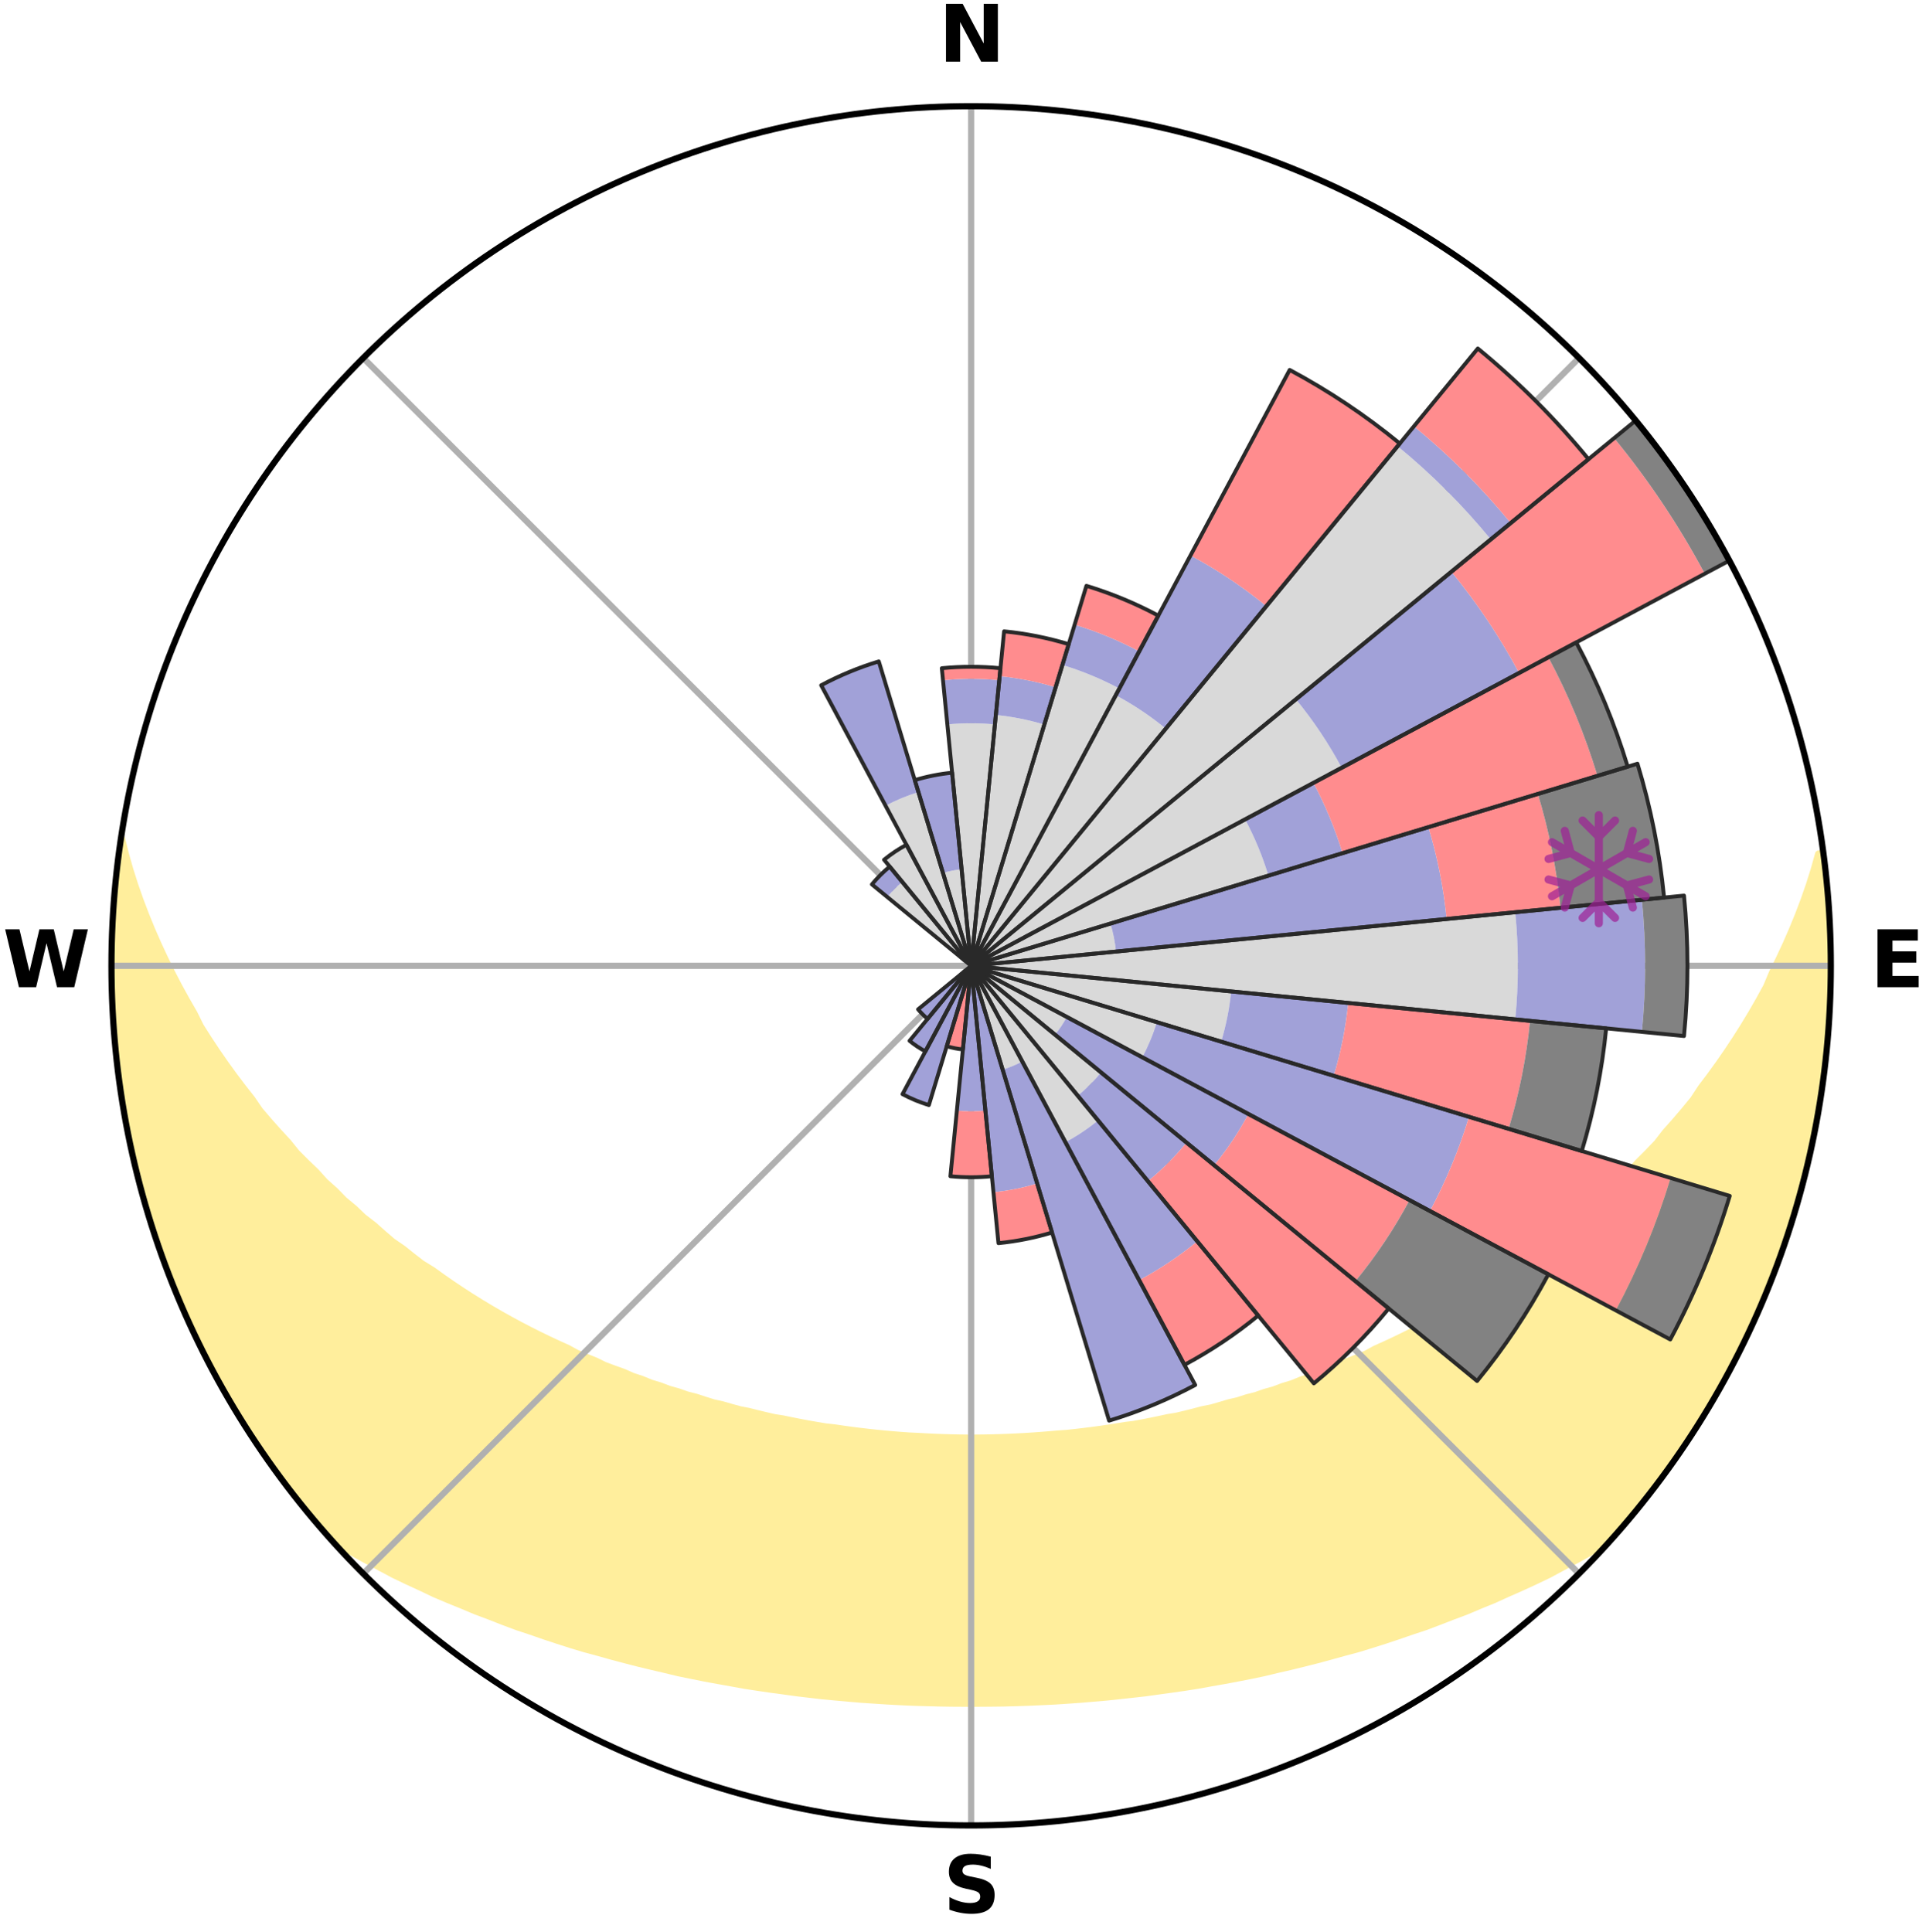<?xml version="1.0" encoding="utf-8" standalone="no"?>
<!DOCTYPE svg PUBLIC "-//W3C//DTD SVG 1.1//EN"
  "http://www.w3.org/Graphics/SVG/1.1/DTD/svg11.dtd">
<svg xmlns:xlink="http://www.w3.org/1999/xlink" width="248.41pt" height="249.158pt" viewBox="0 0 248.41 249.158" xmlns="http://www.w3.org/2000/svg" version="1.1">
 <title>Ski Rose for Абзаково (Abzakovo)</title>
 <defs>
  <style type="text/css">*{stroke-linejoin: round; stroke-linecap: butt}</style>
 </defs>
 <g id="figure_1">
  <g id="patch_1">
   <path d="M 0 249.158 
L 248.41 249.158 
L 248.41 0 
L 0 0 
z
" style="fill: #ffffff"/>
  </g>
  <g id="axes_1">
   <g id="patch_2">
    <path d="M 236.135 124.579 
C 236.135 110.018 233.267 95.599 227.695 82.147 
C 222.122 68.695 213.955 56.471 203.659 46.175 
C 193.363 35.879 181.139 27.711 167.687 22.139 
C 154.235 16.567 139.815 13.699 125.255 13.699 
C 110.694 13.699 96.275 16.567 82.823 22.139 
C 69.371 27.711 57.147 35.879 46.851 46.175 
C 36.555 56.471 28.387 68.695 22.815 82.147 
C 17.243 95.599 14.375 110.018 14.375 124.579 
C 14.375 139.14 17.243 153.559 22.815 167.011 
C 28.387 180.463 36.555 192.687 46.851 202.983 
C 57.147 213.279 69.371 221.447 82.823 227.019 
C 96.275 232.591 110.694 235.459 125.255 235.459 
C 139.815 235.459 154.235 232.591 167.687 227.019 
C 181.139 221.447 193.363 213.279 203.659 202.983 
C 213.955 192.687 222.122 180.463 227.695 167.011 
C 233.267 153.559 236.135 139.14 236.135 124.579 
M 125.255 124.579 
C 125.255 124.579 125.255 124.579 125.255 124.579 
C 125.255 124.579 125.255 124.579 125.255 124.579 
C 125.255 124.579 125.255 124.579 125.255 124.579 
C 125.255 124.579 125.255 124.579 125.255 124.579 
C 125.255 124.579 125.255 124.579 125.255 124.579 
C 125.255 124.579 125.255 124.579 125.255 124.579 
C 125.255 124.579 125.255 124.579 125.255 124.579 
C 125.255 124.579 125.255 124.579 125.255 124.579 
C 125.255 124.579 125.255 124.579 125.255 124.579 
C 125.255 124.579 125.255 124.579 125.255 124.579 
C 125.255 124.579 125.255 124.579 125.255 124.579 
C 125.255 124.579 125.255 124.579 125.255 124.579 
C 125.255 124.579 125.255 124.579 125.255 124.579 
C 125.255 124.579 125.255 124.579 125.255 124.579 
C 125.255 124.579 125.255 124.579 125.255 124.579 
C 125.255 124.579 125.255 124.579 125.255 124.579 
z
" style="fill: #ffffff"/>
   </g>
   <g id="PolyCollection_1">
    <defs>
     <path id="m337e1b05c9" d="M 235.119 -139.043 
L 234.593 -138.974 
L 234.033 -136.973 
L 233.409 -134.993 
L 232.727 -133.037 
L 231.995 -131.108 
L 231.217 -129.205 
L 230.399 -127.332 
L 229.541 -125.489 
L 228.648 -123.677 
L 227.9 -121.891 
L 226.941 -120.139 
L 225.951 -118.42 
L 224.932 -116.734 
L 223.885 -115.082 
L 222.812 -113.464 
L 221.714 -111.88 
L 220.592 -110.331 
L 219.447 -108.817 
L 218.456 -107.305 
L 217.269 -105.859 
L 216.063 -104.447 
L 214.84 -103.072 
L 213.769 -101.688 
L 212.512 -100.38 
L 211.241 -99.109 
L 210.122 -97.821 
L 208.824 -96.617 
L 207.515 -95.449 
L 206.356 -94.257 
L 205.027 -93.156 
L 203.845 -92.026 
L 202.499 -90.992 
L 201.299 -89.924 
L 200.089 -88.885 
L 198.725 -87.948 
L 197.501 -86.97 
L 196.27 -86.021 
L 194.897 -85.178 
L 193.657 -84.287 
L 192.414 -83.424 
L 191.166 -82.589 
L 189.916 -81.781 
L 188.663 -81 
L 187.409 -80.245 
L 186.154 -79.516 
L 184.898 -78.813 
L 183.643 -78.135 
L 182.388 -77.482 
L 181.135 -76.853 
L 179.884 -76.248 
L 178.635 -75.665 
L 177.389 -75.105 
L 176.239 -74.477 
L 174.998 -73.96 
L 173.76 -73.465 
L 172.528 -72.99 
L 171.38 -72.444 
L 170.155 -72.008 
L 169.008 -71.502 
L 167.792 -71.103 
L 166.648 -70.634 
L 165.441 -70.27 
L 164.302 -69.837 
L 163.105 -69.506 
L 161.971 -69.107 
L 160.786 -68.807 
L 159.657 -68.44 
L 158.483 -68.169 
L 157.361 -67.832 
L 156.24 -67.511 
L 155.083 -67.28 
L 153.969 -66.987 
L 152.858 -66.708 
L 151.749 -66.444 
L 150.613 -66.259 
L 149.511 -66.02 
L 148.411 -65.793 
L 147.314 -65.58 
L 146.219 -65.379 
L 145.108 -65.244 
L 144.02 -65.064 
L 142.934 -64.896 
L 141.85 -64.739 
L 140.768 -64.593 
L 139.688 -64.459 
L 138.611 -64.334 
L 137.535 -64.221 
L 136.455 -64.149 
L 135.383 -64.053 
L 134.313 -63.967 
L 133.245 -63.89 
L 132.177 -63.823 
L 131.11 -63.766 
L 130.045 -63.718 
L 128.98 -63.679 
L 127.915 -63.65 
L 126.851 -63.63 
L 125.787 -63.619 
L 124.723 -63.619 
L 123.659 -63.633 
L 122.595 -63.656 
L 121.531 -63.688 
L 120.466 -63.73 
L 119.401 -63.781 
L 118.335 -63.841 
L 117.265 -63.889 
L 116.196 -63.965 
L 115.126 -64.052 
L 114.055 -64.148 
L 112.982 -64.254 
L 111.907 -64.37 
L 110.83 -64.497 
L 109.752 -64.634 
L 108.672 -64.783 
L 107.589 -64.942 
L 106.489 -65.061 
L 105.401 -65.241 
L 104.31 -65.432 
L 103.217 -65.636 
L 102.122 -65.852 
L 101.024 -66.08 
L 99.895 -66.256 
L 98.791 -66.509 
L 97.684 -66.775 
L 96.575 -67.055 
L 95.425 -67.277 
L 94.309 -67.584 
L 93.191 -67.907 
L 92.025 -68.166 
L 90.901 -68.518 
L 89.774 -68.886 
L 88.592 -69.188 
L 87.461 -69.588 
L 86.267 -69.921 
L 85.131 -70.355 
L 83.927 -70.72 
L 82.787 -71.189 
L 81.573 -71.589 
L 80.43 -72.096 
L 79.208 -72.533 
L 77.981 -72.989 
L 76.834 -73.554 
L 75.601 -74.05 
L 74.363 -74.567 
L 73.215 -75.196 
L 71.973 -75.756 
L 70.728 -76.338 
L 69.481 -76.943 
L 68.231 -77.572 
L 66.98 -78.225 
L 65.728 -78.903 
L 64.476 -79.605 
L 63.224 -80.333 
L 61.974 -81.087 
L 60.724 -81.867 
L 59.478 -82.674 
L 58.234 -83.508 
L 56.994 -84.37 
L 55.758 -85.26 
L 54.388 -86.102 
L 53.161 -87.049 
L 51.941 -88.026 
L 50.581 -88.961 
L 49.374 -89.998 
L 48.176 -91.064 
L 46.835 -92.096 
L 45.656 -93.224 
L 44.33 -94.323 
L 43.174 -95.513 
L 41.869 -96.679 
L 40.739 -97.931 
L 39.458 -99.165 
L 38.191 -100.434 
L 37.106 -101.782 
L 35.87 -103.12 
L 34.649 -104.492 
L 33.447 -105.9 
L 32.437 -107.376 
L 31.275 -108.852 
L 30.133 -110.363 
L 29.014 -111.909 
L 27.918 -113.489 
L 26.848 -115.104 
L 25.804 -116.752 
L 24.966 -118.445 
L 23.979 -120.157 
L 23.021 -121.902 
L 22.096 -123.679 
L 21.205 -125.487 
L 20.349 -127.326 
L 19.531 -129.195 
L 18.754 -131.093 
L 18.021 -133.019 
L 17.337 -134.97 
L 16.708 -136.946 
L 16.142 -138.944 
L 15.644 -140.96 
L 15.644 -140.96 
L 15.644 -140.96 
L 15.398 -139.042 
L 15.185 -137.12 
L 15.028 -135.193 
L 14.73 -133.278 
L 14.639 -131.345 
L 14.559 -129.412 
L 14.534 -127.478 
L 14.388 -125.547 
L 14.408 -123.612 
L 14.462 -121.678 
L 14.567 -119.746 
L 14.687 -117.816 
L 14.856 -115.89 
L 14.888 -113.952 
L 15.12 -112.031 
L 15.37 -110.112 
L 15.664 -108.201 
L 15.978 -106.292 
L 16.333 -104.392 
L 16.711 -102.496 
L 17.127 -100.608 
L 17.568 -98.726 
L 18.045 -96.853 
L 18.41 -94.948 
L 18.946 -93.089 
L 19.515 -91.239 
L 20.114 -89.399 
L 20.744 -87.57 
L 21.405 -85.751 
L 22.095 -83.943 
L 22.818 -82.148 
L 23.572 -80.366 
L 24.483 -78.654 
L 25.294 -76.9 
L 26.136 -75.16 
L 27.01 -73.436 
L 27.916 -71.728 
L 28.853 -70.038 
L 29.822 -68.365 
L 30.719 -66.648 
L 31.752 -65.011 
L 32.825 -63.401 
L 33.932 -61.815 
L 34.993 -60.196 
L 36.136 -58.635 
L 37.312 -57.098 
L 38.495 -55.567 
L 39.712 -54.063 
L 40.959 -52.584 
L 42.222 -51.118 
L 43.79 -49.931 
L 45.528 -48.921 
L 47.281 -47.954 
L 49.045 -47.027 
L 50.78 -46.099 
L 52.559 -45.246 
L 54.342 -44.427 
L 56.087 -43.594 
L 57.873 -42.839 
L 59.659 -42.114 
L 61.412 -41.378 
L 63.195 -40.71 
L 64.942 -40.024 
L 66.693 -39.371 
L 68.468 -38.784 
L 70.21 -38.177 
L 71.955 -37.602 
L 73.693 -37.044 
L 75.433 -36.519 
L 77.188 -36.051 
L 78.916 -35.563 
L 80.645 -35.106 
L 82.367 -34.662 
L 84.089 -34.248 
L 85.803 -33.847 
L 87.503 -33.437 
L 89.215 -33.085 
L 90.919 -32.744 
L 92.624 -32.431 
L 94.321 -32.128 
L 96.008 -31.82 
L 97.702 -31.562 
L 99.39 -31.313 
L 101.077 -31.089 
L 102.754 -30.857 
L 104.433 -30.659 
L 106.107 -30.463 
L 107.782 -30.307 
L 109.454 -30.157 
L 111.122 -30.013 
L 112.791 -29.903 
L 114.455 -29.794 
L 116.12 -29.706 
L 117.782 -29.63 
L 119.445 -29.582 
L 121.105 -29.538 
L 122.765 -29.511 
L 124.425 -29.501 
L 126.085 -29.502 
L 127.744 -29.514 
L 129.405 -29.534 
L 131.065 -29.577 
L 132.727 -29.634 
L 134.39 -29.71 
L 136.055 -29.789 
L 137.72 -29.899 
L 139.387 -30.017 
L 141.055 -30.161 
L 142.728 -30.302 
L 144.399 -30.481 
L 146.076 -30.663 
L 147.757 -30.852 
L 149.434 -31.085 
L 151.119 -31.317 
L 152.809 -31.558 
L 154.501 -31.823 
L 156.188 -32.131 
L 157.888 -32.427 
L 159.589 -32.748 
L 161.297 -33.081 
L 163.006 -33.44 
L 164.705 -33.85 
L 166.423 -34.244 
L 168.142 -34.665 
L 169.867 -35.101 
L 171.592 -35.566 
L 173.324 -36.047 
L 175.079 -36.514 
L 176.815 -37.047 
L 178.557 -37.598 
L 180.298 -38.179 
L 182.044 -38.78 
L 183.819 -39.367 
L 185.566 -40.026 
L 187.317 -40.706 
L 189.1 -41.374 
L 190.849 -42.116 
L 192.635 -42.841 
L 194.386 -43.637 
L 196.171 -44.423 
L 197.953 -45.242 
L 199.733 -46.096 
L 201.463 -47.029 
L 203.228 -47.956 
L 204.98 -48.922 
L 206.718 -49.932 
L 208.293 -51.113 
L 209.567 -52.57 
L 210.794 -54.066 
L 212.03 -55.555 
L 213.176 -57.114 
L 214.343 -58.657 
L 215.47 -60.229 
L 216.63 -61.779 
L 217.65 -63.424 
L 218.738 -65.024 
L 219.754 -66.67 
L 220.723 -68.344 
L 221.728 -69.997 
L 222.612 -71.718 
L 223.57 -73.399 
L 224.485 -75.105 
L 225.23 -76.893 
L 226.056 -78.641 
L 226.842 -80.408 
L 227.593 -82.189 
L 228.3 -83.988 
L 229.099 -85.753 
L 229.742 -87.578 
L 230.326 -89.423 
L 230.896 -91.27 
L 231.54 -93.096 
L 232.002 -94.975 
L 232.566 -96.827 
L 232.99 -98.714 
L 233.478 -100.587 
L 233.83 -102.489 
L 234.243 -104.379 
L 234.523 -106.294 
L 234.861 -108.198 
L 235.071 -110.122 
L 235.397 -112.03 
L 235.473 -113.966 
L 235.73 -115.884 
L 235.887 -117.813 
L 236.007 -119.744 
L 236.006 -121.679 
L 236.125 -123.612 
L 235.986 -125.545 
L 236.037 -127.48 
L 235.984 -129.414 
L 235.897 -131.346 
L 235.693 -133.271 
L 235.608 -135.205 
L 235.422 -137.131 
L 235.119 -139.043 
z
" style="stroke: #ffee9c"/>
    </defs>
    <g clip-path="url(#pa4d0369523)">
     <use xlink:href="#m337e1b05c9" x="0" y="249.158" style="fill: #ffee9c; stroke: #ffee9c"/>
    </g>
   </g>
   <g id="matplotlib.axis_1">
    <g id="xtick_1">
     <g id="line2d_1">
      <path d="M 125.255 124.579 
L 125.255 13.699 
" clip-path="url(#pa4d0369523)" style="fill: none; stroke: #b0b0b0; stroke-width: 0.8; stroke-linecap: square"/>
     </g>
     <g id="text_1">
      <!-- N -->
      <g transform="translate(121.07 7.958) scale(0.1 -0.1)">
       <defs>
        <path id="DejaVuSans-Bold-4e" d="M 588 4666 
L 1931 4666 
L 3628 1466 
L 3628 4666 
L 4769 4666 
L 4769 0 
L 3425 0 
L 1728 3200 
L 1728 0 
L 588 0 
L 588 4666 
z
" transform="scale(0.016)"/>
       </defs>
       <use xlink:href="#DejaVuSans-Bold-4e"/>
      </g>
     </g>
    </g>
    <g id="xtick_2">
     <g id="line2d_2">
      <path d="M 125.255 124.579 
L 203.659 46.175 
" clip-path="url(#pa4d0369523)" style="fill: none; stroke: #b0b0b0; stroke-width: 0.8; stroke-linecap: square"/>
     </g>
    </g>
    <g id="xtick_3">
     <g id="line2d_3">
      <path d="M 125.255 124.579 
L 236.135 124.579 
" clip-path="url(#pa4d0369523)" style="fill: none; stroke: #b0b0b0; stroke-width: 0.8; stroke-linecap: square"/>
     </g>
     <g id="text_2">
      <!-- E -->
      <g transform="translate(241.219 127.338) scale(0.1 -0.1)">
       <defs>
        <path id="DejaVuSans-Bold-45" d="M 588 4666 
L 3834 4666 
L 3834 3756 
L 1791 3756 
L 1791 2888 
L 3713 2888 
L 3713 1978 
L 1791 1978 
L 1791 909 
L 3903 909 
L 3903 0 
L 588 0 
L 588 4666 
z
" transform="scale(0.016)"/>
       </defs>
       <use xlink:href="#DejaVuSans-Bold-45"/>
      </g>
     </g>
    </g>
    <g id="xtick_4">
     <g id="line2d_4">
      <path d="M 125.255 124.579 
L 203.659 202.983 
" clip-path="url(#pa4d0369523)" style="fill: none; stroke: #b0b0b0; stroke-width: 0.8; stroke-linecap: square"/>
     </g>
    </g>
    <g id="xtick_5">
     <g id="line2d_5">
      <path d="M 125.255 124.579 
L 125.255 235.459 
" clip-path="url(#pa4d0369523)" style="fill: none; stroke: #b0b0b0; stroke-width: 0.8; stroke-linecap: square"/>
     </g>
     <g id="text_3">
      <!-- S -->
      <g transform="translate(121.654 246.718) scale(0.1 -0.1)">
       <defs>
        <path id="DejaVuSans-Bold-53" d="M 3834 4519 
L 3834 3531 
Q 3450 3703 3084 3790 
Q 2719 3878 2394 3878 
Q 1963 3878 1756 3759 
Q 1550 3641 1550 3391 
Q 1550 3203 1689 3098 
Q 1828 2994 2194 2919 
L 2706 2816 
Q 3484 2659 3812 2340 
Q 4141 2022 4141 1434 
Q 4141 663 3683 286 
Q 3225 -91 2284 -91 
Q 1841 -91 1394 -6 
Q 947 78 500 244 
L 500 1259 
Q 947 1022 1364 901 
Q 1781 781 2169 781 
Q 2563 781 2772 912 
Q 2981 1044 2981 1288 
Q 2981 1506 2839 1625 
Q 2697 1744 2272 1838 
L 1806 1941 
Q 1106 2091 782 2419 
Q 459 2747 459 3303 
Q 459 4000 909 4375 
Q 1359 4750 2203 4750 
Q 2588 4750 2994 4692 
Q 3400 4634 3834 4519 
z
" transform="scale(0.016)"/>
       </defs>
       <use xlink:href="#DejaVuSans-Bold-53"/>
      </g>
     </g>
    </g>
    <g id="xtick_6">
     <g id="line2d_6">
      <path d="M 125.255 124.579 
L 46.851 202.983 
" clip-path="url(#pa4d0369523)" style="fill: none; stroke: #b0b0b0; stroke-width: 0.8; stroke-linecap: square"/>
     </g>
    </g>
    <g id="xtick_7">
     <g id="line2d_7">
      <path d="M 125.255 124.579 
L 14.375 124.579 
" clip-path="url(#pa4d0369523)" style="fill: none; stroke: #b0b0b0; stroke-width: 0.8; stroke-linecap: square"/>
     </g>
     <g id="text_4">
      <!-- W -->
      <g transform="translate(0.36 127.338) scale(0.1 -0.1)">
       <defs>
        <path id="DejaVuSans-Bold-57" d="M 191 4666 
L 1344 4666 
L 2150 1275 
L 2950 4666 
L 4109 4666 
L 4909 1275 
L 5716 4666 
L 6859 4666 
L 5759 0 
L 4372 0 
L 3525 3547 
L 2688 0 
L 1300 0 
L 191 4666 
z
" transform="scale(0.016)"/>
       </defs>
       <use xlink:href="#DejaVuSans-Bold-57"/>
      </g>
     </g>
    </g>
    <g id="xtick_8">
     <g id="line2d_8">
      <path d="M 125.255 124.579 
L 46.851 46.175 
" clip-path="url(#pa4d0369523)" style="fill: none; stroke: #b0b0b0; stroke-width: 0.8; stroke-linecap: square"/>
     </g>
    </g>
   </g>
   <g id="matplotlib.axis_2"/>
   <g id="patch_3">
    <path d="M 125.255 124.579 
C 125.255 124.579 125.255 124.579 125.255 124.579 
C 125.255 124.579 125.255 124.579 125.255 124.579 
L 128.321 93.443 
C 127.302 93.343 126.279 93.292 125.255 93.292 
C 124.231 93.292 123.207 93.343 122.188 93.443 
z
" clip-path="url(#pa4d0369523)" style="fill: #d9d9d9"/>
   </g>
   <g id="patch_4">
    <path d="M 125.255 124.579 
C 125.255 124.579 125.255 124.579 125.255 124.579 
C 125.255 124.579 125.255 124.579 125.255 124.579 
L 134.693 93.465 
C 133.675 93.156 132.642 92.897 131.598 92.69 
C 130.554 92.482 129.501 92.326 128.442 92.222 
z
" clip-path="url(#pa4d0369523)" style="fill: #d9d9d9"/>
   </g>
   <g id="patch_5">
    <path d="M 125.255 124.579 
C 125.255 124.579 125.255 124.579 125.255 124.579 
C 125.255 124.579 125.255 124.579 125.255 124.579 
L 144.371 88.815 
C 143.2 88.19 142 87.622 140.773 87.114 
C 139.547 86.606 138.297 86.158 137.026 85.773 
z
" clip-path="url(#pa4d0369523)" style="fill: #d9d9d9"/>
   </g>
   <g id="patch_6">
    <path d="M 125.255 124.579 
C 125.255 124.579 125.255 124.579 125.255 124.579 
C 125.255 124.579 125.255 124.579 125.255 124.579 
L 150.361 93.987 
C 149.359 93.166 148.318 92.393 147.241 91.674 
C 146.164 90.954 145.053 90.288 143.91 89.677 
z
" clip-path="url(#pa4d0369523)" style="fill: #d9d9d9"/>
   </g>
   <g id="patch_7">
    <path d="M 125.255 124.579 
C 125.255 124.579 125.255 124.579 125.255 124.579 
C 125.255 124.579 125.255 124.579 125.255 124.579 
L 192.278 69.575 
C 190.478 67.381 188.571 65.277 186.564 63.27 
C 184.557 61.263 182.453 59.356 180.259 57.556 
z
" clip-path="url(#pa4d0369523)" style="fill: #d9d9d9"/>
   </g>
   <g id="patch_8">
    <path d="M 125.255 124.579 
C 125.255 124.579 125.255 124.579 125.255 124.579 
C 125.255 124.579 125.255 124.579 125.255 124.579 
L 173.046 99.034 
C 172.21 97.47 171.298 95.948 170.312 94.473 
C 169.327 92.998 168.27 91.572 167.144 90.201 
z
" clip-path="url(#pa4d0369523)" style="fill: #d9d9d9"/>
   </g>
   <g id="patch_9">
    <path d="M 125.255 124.579 
C 125.255 124.579 125.255 124.579 125.255 124.579 
C 125.255 124.579 125.255 124.579 125.255 124.579 
L 163.596 112.948 
C 163.215 111.693 162.773 110.458 162.271 109.246 
C 161.77 108.035 161.208 106.848 160.59 105.692 
z
" clip-path="url(#pa4d0369523)" style="fill: #d9d9d9"/>
   </g>
   <g id="patch_10">
    <path d="M 125.255 124.579 
C 125.255 124.579 125.255 124.579 125.255 124.579 
C 125.255 124.579 125.255 124.579 125.255 124.579 
L 143.936 122.739 
C 143.876 122.128 143.786 121.519 143.666 120.917 
C 143.546 120.314 143.397 119.718 143.218 119.13 
z
" clip-path="url(#pa4d0369523)" style="fill: #d9d9d9"/>
   </g>
   <g id="patch_11">
    <path d="M 125.255 124.579 
C 125.255 124.579 125.255 124.579 125.255 124.579 
C 125.255 124.579 125.255 124.579 125.255 124.579 
L 195.432 131.491 
C 195.658 129.194 195.771 126.887 195.771 124.579 
C 195.771 122.271 195.658 119.964 195.432 117.667 
z
" clip-path="url(#pa4d0369523)" style="fill: #d9d9d9"/>
   </g>
   <g id="patch_12">
    <path d="M 125.255 124.579 
C 125.255 124.579 125.255 124.579 125.255 124.579 
C 125.255 124.579 125.255 124.579 125.255 124.579 
L 157.501 134.361 
C 157.821 133.305 158.089 132.235 158.304 131.153 
C 158.519 130.071 158.681 128.98 158.789 127.882 
z
" clip-path="url(#pa4d0369523)" style="fill: #d9d9d9"/>
   </g>
   <g id="patch_13">
    <path d="M 125.255 124.579 
C 125.255 124.579 125.255 124.579 125.255 124.579 
C 125.255 124.579 125.255 124.579 125.255 124.579 
L 147.329 136.378 
C 147.715 135.655 148.065 134.914 148.379 134.157 
C 148.692 133.4 148.969 132.629 149.206 131.845 
z
" clip-path="url(#pa4d0369523)" style="fill: #d9d9d9"/>
   </g>
   <g id="patch_14">
    <path d="M 125.255 124.579 
C 125.255 124.579 125.255 124.579 125.255 124.579 
C 125.255 124.579 125.255 124.579 125.255 124.579 
L 136.071 133.455 
C 136.361 133.101 136.634 132.733 136.889 132.352 
C 137.143 131.972 137.379 131.579 137.595 131.175 
z
" clip-path="url(#pa4d0369523)" style="fill: #d9d9d9"/>
   </g>
   <g id="patch_15">
    <path d="M 125.255 124.579 
C 125.255 124.579 125.255 124.579 125.255 124.579 
C 125.255 124.579 125.255 124.579 125.255 124.579 
L 139.006 141.335 
C 139.554 140.885 140.08 140.408 140.582 139.906 
C 141.084 139.405 141.561 138.879 142.011 138.33 
z
" clip-path="url(#pa4d0369523)" style="fill: #d9d9d9"/>
   </g>
   <g id="patch_16">
    <path d="M 125.255 124.579 
C 125.255 124.579 125.255 124.579 125.255 124.579 
C 125.255 124.579 125.255 124.579 125.255 124.579 
L 137.417 147.332 
C 138.161 146.934 138.886 146.5 139.588 146.031 
C 140.29 145.561 140.969 145.058 141.622 144.522 
z
" clip-path="url(#pa4d0369523)" style="fill: #d9d9d9"/>
   </g>
   <g id="patch_17">
    <path d="M 125.255 124.579 
C 125.255 124.579 125.255 124.579 125.255 124.579 
C 125.255 124.579 125.255 124.579 125.255 124.579 
L 129.316 137.968 
C 129.755 137.835 130.186 137.681 130.609 137.506 
C 131.032 137.331 131.447 137.135 131.851 136.919 
z
" clip-path="url(#pa4d0369523)" style="fill: #d9d9d9"/>
   </g>
   <g id="patch_18">
    <path d="M 125.255 124.579 
C 125.255 124.579 125.255 124.579 125.255 124.579 
C 125.255 124.579 125.255 124.579 125.255 124.579 
L 125.255 124.579 
C 125.255 124.579 125.255 124.579 125.255 124.579 
C 125.255 124.579 125.255 124.579 125.255 124.579 
z
" clip-path="url(#pa4d0369523)" style="fill: #d9d9d9"/>
   </g>
   <g id="patch_19">
    <path d="M 125.255 124.579 
C 125.255 124.579 125.255 124.579 125.255 124.579 
C 125.255 124.579 125.255 124.579 125.255 124.579 
L 125.255 124.579 
C 125.255 124.579 125.255 124.579 125.255 124.579 
C 125.255 124.579 125.255 124.579 125.255 124.579 
z
" clip-path="url(#pa4d0369523)" style="fill: #d9d9d9"/>
   </g>
   <g id="patch_20">
    <path d="M 125.255 124.579 
C 125.255 124.579 125.255 124.579 125.255 124.579 
C 125.255 124.579 125.255 124.579 125.255 124.579 
L 125.255 124.579 
C 125.255 124.579 125.255 124.579 125.255 124.579 
C 125.255 124.579 125.255 124.579 125.255 124.579 
z
" clip-path="url(#pa4d0369523)" style="fill: #d9d9d9"/>
   </g>
   <g id="patch_21">
    <path d="M 125.255 124.579 
C 125.255 124.579 125.255 124.579 125.255 124.579 
C 125.255 124.579 125.255 124.579 125.255 124.579 
L 125.255 124.579 
C 125.255 124.579 125.255 124.579 125.255 124.579 
C 125.255 124.579 125.255 124.579 125.255 124.579 
z
" clip-path="url(#pa4d0369523)" style="fill: #d9d9d9"/>
   </g>
   <g id="patch_22">
    <path d="M 125.255 124.579 
C 125.255 124.579 125.255 124.579 125.255 124.579 
C 125.255 124.579 125.255 124.579 125.255 124.579 
L 125.255 124.579 
C 125.255 124.579 125.255 124.579 125.255 124.579 
C 125.255 124.579 125.255 124.579 125.255 124.579 
z
" clip-path="url(#pa4d0369523)" style="fill: #d9d9d9"/>
   </g>
   <g id="patch_23">
    <path d="M 125.255 124.579 
C 125.255 124.579 125.255 124.579 125.255 124.579 
C 125.255 124.579 125.255 124.579 125.255 124.579 
L 125.255 124.579 
C 125.255 124.579 125.255 124.579 125.255 124.579 
C 125.255 124.579 125.255 124.579 125.255 124.579 
z
" clip-path="url(#pa4d0369523)" style="fill: #d9d9d9"/>
   </g>
   <g id="patch_24">
    <path d="M 125.255 124.579 
C 125.255 124.579 125.255 124.579 125.255 124.579 
C 125.255 124.579 125.255 124.579 125.255 124.579 
L 125.255 124.579 
C 125.255 124.579 125.255 124.579 125.255 124.579 
C 125.255 124.579 125.255 124.579 125.255 124.579 
z
" clip-path="url(#pa4d0369523)" style="fill: #d9d9d9"/>
   </g>
   <g id="patch_25">
    <path d="M 125.255 124.579 
C 125.255 124.579 125.255 124.579 125.255 124.579 
C 125.255 124.579 125.255 124.579 125.255 124.579 
L 125.255 124.579 
C 125.255 124.579 125.255 124.579 125.255 124.579 
C 125.255 124.579 125.255 124.579 125.255 124.579 
z
" clip-path="url(#pa4d0369523)" style="fill: #d9d9d9"/>
   </g>
   <g id="patch_26">
    <path d="M 125.255 124.579 
C 125.255 124.579 125.255 124.579 125.255 124.579 
C 125.255 124.579 125.255 124.579 125.255 124.579 
L 125.255 124.579 
C 125.255 124.579 125.255 124.579 125.255 124.579 
C 125.255 124.579 125.255 124.579 125.255 124.579 
z
" clip-path="url(#pa4d0369523)" style="fill: #d9d9d9"/>
   </g>
   <g id="patch_27">
    <path d="M 125.255 124.579 
C 125.255 124.579 125.255 124.579 125.255 124.579 
C 125.255 124.579 125.255 124.579 125.255 124.579 
L 125.255 124.579 
C 125.255 124.579 125.255 124.579 125.255 124.579 
C 125.255 124.579 125.255 124.579 125.255 124.579 
z
" clip-path="url(#pa4d0369523)" style="fill: #d9d9d9"/>
   </g>
   <g id="patch_28">
    <path d="M 125.255 124.579 
C 125.255 124.579 125.255 124.579 125.255 124.579 
C 125.255 124.579 125.255 124.579 125.255 124.579 
L 125.255 124.579 
C 125.255 124.579 125.255 124.579 125.255 124.579 
C 125.255 124.579 125.255 124.579 125.255 124.579 
z
" clip-path="url(#pa4d0369523)" style="fill: #d9d9d9"/>
   </g>
   <g id="patch_29">
    <path d="M 125.255 124.579 
C 125.255 124.579 125.255 124.579 125.255 124.579 
C 125.255 124.579 125.255 124.579 125.255 124.579 
L 125.255 124.579 
C 125.255 124.579 125.255 124.579 125.255 124.579 
C 125.255 124.579 125.255 124.579 125.255 124.579 
z
" clip-path="url(#pa4d0369523)" style="fill: #d9d9d9"/>
   </g>
   <g id="patch_30">
    <path d="M 125.255 124.579 
C 125.255 124.579 125.255 124.579 125.255 124.579 
C 125.255 124.579 125.255 124.579 125.255 124.579 
L 125.255 124.579 
C 125.255 124.579 125.255 124.579 125.255 124.579 
C 125.255 124.579 125.255 124.579 125.255 124.579 
z
" clip-path="url(#pa4d0369523)" style="fill: #d9d9d9"/>
   </g>
   <g id="patch_31">
    <path d="M 125.255 124.579 
C 125.255 124.579 125.255 124.579 125.255 124.579 
C 125.255 124.579 125.255 124.579 125.255 124.579 
L 116.379 113.763 
C 116.025 114.054 115.685 114.362 115.361 114.685 
C 115.037 115.009 114.73 115.349 114.439 115.703 
z
" clip-path="url(#pa4d0369523)" style="fill: #d9d9d9"/>
   </g>
   <g id="patch_32">
    <path d="M 125.255 124.579 
C 125.255 124.579 125.255 124.579 125.255 124.579 
C 125.255 124.579 125.255 124.579 125.255 124.579 
L 116.912 108.97 
C 116.401 109.244 115.904 109.542 115.422 109.863 
C 114.94 110.185 114.475 110.531 114.027 110.898 
z
" clip-path="url(#pa4d0369523)" style="fill: #d9d9d9"/>
   </g>
   <g id="patch_33">
    <path d="M 125.255 124.579 
C 125.255 124.579 125.255 124.579 125.255 124.579 
C 125.255 124.579 125.255 124.579 125.255 124.579 
L 118.458 102.174 
C 117.725 102.397 117.003 102.655 116.295 102.949 
C 115.587 103.242 114.894 103.57 114.218 103.931 
z
" clip-path="url(#pa4d0369523)" style="fill: #d9d9d9"/>
   </g>
   <g id="patch_34">
    <path d="M 125.255 124.579 
C 125.255 124.579 125.255 124.579 125.255 124.579 
C 125.255 124.579 125.255 124.579 125.255 124.579 
L 124.028 112.125 
C 123.621 112.165 123.215 112.225 122.813 112.305 
C 122.412 112.385 122.014 112.484 121.622 112.603 
z
" clip-path="url(#pa4d0369523)" style="fill: #d9d9d9"/>
   </g>
   <g id="patch_35">
    <path d="M 122.188 93.443 
C 123.207 93.343 124.231 93.292 125.255 93.292 
C 126.279 93.292 127.302 93.343 128.321 93.443 
L 128.883 87.739 
C 127.677 87.62 126.467 87.56 125.255 87.56 
C 124.043 87.56 122.832 87.62 121.626 87.739 
z
" clip-path="url(#pa4d0369523)" style="fill: #a1a1d8"/>
   </g>
   <g id="patch_36">
    <path d="M 128.442 92.222 
C 129.501 92.326 130.554 92.482 131.598 92.69 
C 132.642 92.897 133.675 93.156 134.693 93.465 
L 136.153 88.652 
C 134.977 88.295 133.785 87.996 132.579 87.757 
C 131.374 87.517 130.158 87.336 128.935 87.216 
z
" clip-path="url(#pa4d0369523)" style="fill: #a1a1d8"/>
   </g>
   <g id="patch_37">
    <path d="M 137.026 85.773 
C 138.297 86.158 139.547 86.606 140.773 87.114 
C 142 87.622 143.2 88.19 144.371 88.815 
L 146.93 84.027 
C 145.603 83.317 144.242 82.673 142.851 82.097 
C 141.461 81.522 140.043 81.014 138.603 80.577 
z
" clip-path="url(#pa4d0369523)" style="fill: #a1a1d8"/>
   </g>
   <g id="patch_38">
    <path d="M 143.91 89.677 
C 145.053 90.288 146.164 90.954 147.241 91.674 
C 148.318 92.393 149.359 93.166 150.361 93.987 
L 163.33 78.184 
C 161.811 76.938 160.233 75.767 158.599 74.676 
C 156.966 73.584 155.28 72.574 153.547 71.648 
z
" clip-path="url(#pa4d0369523)" style="fill: #a1a1d8"/>
   </g>
   <g id="patch_39">
    <path d="M 180.259 57.556 
C 182.453 59.356 184.557 61.263 186.564 63.27 
C 188.571 65.277 190.478 67.381 192.278 69.575 
L 194.847 67.466 
C 192.977 65.189 190.997 63.004 188.914 60.92 
C 186.83 58.837 184.645 56.857 182.367 54.987 
z
" clip-path="url(#pa4d0369523)" style="fill: #a1a1d8"/>
   </g>
   <g id="patch_40">
    <path d="M 167.144 90.201 
C 168.27 91.572 169.327 92.998 170.312 94.473 
C 171.298 95.948 172.21 97.47 173.046 99.034 
L 195.926 86.805 
C 194.689 84.492 193.34 82.24 191.883 80.06 
C 190.426 77.879 188.862 75.771 187.198 73.743 
z
" clip-path="url(#pa4d0369523)" style="fill: #a1a1d8"/>
   </g>
   <g id="patch_41">
    <path d="M 160.59 105.692 
C 161.208 106.848 161.77 108.035 162.271 109.246 
C 162.773 110.458 163.215 111.693 163.596 112.948 
L 173.158 110.048 
C 172.682 108.48 172.13 106.936 171.503 105.422 
C 170.876 103.909 170.175 102.427 169.403 100.982 
z
" clip-path="url(#pa4d0369523)" style="fill: #a1a1d8"/>
   </g>
   <g id="patch_42">
    <path d="M 143.218 119.13 
C 143.397 119.718 143.546 120.314 143.666 120.917 
C 143.786 121.519 143.876 122.128 143.936 122.739 
L 186.586 118.539 
C 186.388 116.531 186.092 114.535 185.698 112.556 
C 185.305 110.578 184.814 108.62 184.229 106.69 
z
" clip-path="url(#pa4d0369523)" style="fill: #a1a1d8"/>
   </g>
   <g id="patch_43">
    <path d="M 195.432 117.667 
C 195.658 119.964 195.771 122.271 195.771 124.579 
C 195.771 126.887 195.658 129.194 195.432 131.491 
L 211.766 133.1 
C 212.045 130.268 212.184 127.424 212.184 124.579 
C 212.184 121.734 212.045 118.89 211.766 116.058 
z
" clip-path="url(#pa4d0369523)" style="fill: #a1a1d8"/>
   </g>
   <g id="patch_44">
    <path d="M 158.789 127.882 
C 158.681 128.98 158.519 130.071 158.304 131.153 
C 158.089 132.235 157.821 133.305 157.501 134.361 
L 172.022 138.766 
C 172.486 137.235 172.875 135.682 173.187 134.113 
C 173.499 132.544 173.734 130.961 173.891 129.369 
z
" clip-path="url(#pa4d0369523)" style="fill: #a1a1d8"/>
   </g>
   <g id="patch_45">
    <path d="M 149.206 131.845 
C 148.969 132.629 148.692 133.4 148.379 134.157 
C 148.065 134.914 147.715 135.655 147.329 136.378 
L 184.434 156.211 
C 185.469 154.274 186.409 152.287 187.249 150.258 
C 188.09 148.229 188.83 146.16 189.468 144.058 
z
" clip-path="url(#pa4d0369523)" style="fill: #a1a1d8"/>
   </g>
   <g id="patch_46">
    <path d="M 137.595 131.175 
C 137.379 131.579 137.143 131.972 136.889 132.352 
C 136.634 132.733 136.361 133.101 136.071 133.455 
L 156.602 150.305 
C 157.444 149.279 158.235 148.212 158.973 147.109 
C 159.71 146.005 160.393 144.866 161.019 143.695 
z
" clip-path="url(#pa4d0369523)" style="fill: #a1a1d8"/>
   </g>
   <g id="patch_47">
    <path d="M 142.011 138.33 
C 141.561 138.879 141.084 139.405 140.582 139.906 
C 140.08 140.408 139.554 140.885 139.006 141.335 
L 148.058 152.365 
C 148.968 151.619 149.84 150.828 150.672 149.996 
C 151.504 149.164 152.295 148.292 153.041 147.383 
z
" clip-path="url(#pa4d0369523)" style="fill: #a1a1d8"/>
   </g>
   <g id="patch_48">
    <path d="M 141.622 144.522 
C 140.969 145.058 140.29 145.561 139.588 146.031 
C 138.886 146.5 138.161 146.934 137.417 147.332 
L 146.93 165.131 
C 148.258 164.422 149.55 163.648 150.801 162.811 
C 152.052 161.975 153.262 161.078 154.425 160.123 
z
" clip-path="url(#pa4d0369523)" style="fill: #a1a1d8"/>
   </g>
   <g id="patch_49">
    <path d="M 131.851 136.919 
C 131.447 137.135 131.032 137.331 130.609 137.506 
C 130.186 137.681 129.755 137.835 129.316 137.968 
L 143.052 183.248 
C 144.972 182.666 146.863 181.989 148.717 181.221 
C 150.571 180.453 152.386 179.595 154.156 178.649 
z
" clip-path="url(#pa4d0369523)" style="fill: #a1a1d8"/>
   </g>
   <g id="patch_50">
    <path d="M 125.255 124.579 
C 125.255 124.579 125.255 124.579 125.255 124.579 
C 125.255 124.579 125.255 124.579 125.255 124.579 
L 128.132 153.787 
C 129.088 153.693 130.038 153.552 130.981 153.365 
C 131.923 153.177 132.855 152.944 133.775 152.665 
z
" clip-path="url(#pa4d0369523)" style="fill: #a1a1d8"/>
   </g>
   <g id="patch_51">
    <path d="M 125.255 124.579 
C 125.255 124.579 125.255 124.579 125.255 124.579 
C 125.255 124.579 125.255 124.579 125.255 124.579 
L 123.415 143.261 
C 124.026 143.321 124.64 143.351 125.255 143.351 
C 125.869 143.351 126.483 143.321 127.095 143.261 
z
" clip-path="url(#pa4d0369523)" style="fill: #a1a1d8"/>
   </g>
   <g id="patch_52">
    <path d="M 125.255 124.579 
C 125.255 124.579 125.255 124.579 125.255 124.579 
C 125.255 124.579 125.255 124.579 125.255 124.579 
L 125.255 124.579 
C 125.255 124.579 125.255 124.579 125.255 124.579 
C 125.255 124.579 125.255 124.579 125.255 124.579 
z
" clip-path="url(#pa4d0369523)" style="fill: #a1a1d8"/>
   </g>
   <g id="patch_53">
    <path d="M 125.255 124.579 
C 125.255 124.579 125.255 124.579 125.255 124.579 
C 125.255 124.579 125.255 124.579 125.255 124.579 
L 116.406 141.134 
C 116.948 141.424 117.503 141.687 118.071 141.922 
C 118.639 142.157 119.218 142.364 119.806 142.543 
z
" clip-path="url(#pa4d0369523)" style="fill: #a1a1d8"/>
   </g>
   <g id="patch_54">
    <path d="M 125.255 124.579 
C 125.255 124.579 125.255 124.579 125.255 124.579 
C 125.255 124.579 125.255 124.579 125.255 124.579 
L 117.316 134.253 
C 117.632 134.513 117.961 134.757 118.302 134.985 
C 118.643 135.212 118.994 135.423 119.355 135.616 
z
" clip-path="url(#pa4d0369523)" style="fill: #a1a1d8"/>
   </g>
   <g id="patch_55">
    <path d="M 125.255 124.579 
C 125.255 124.579 125.255 124.579 125.255 124.579 
C 125.255 124.579 125.255 124.579 125.255 124.579 
L 118.414 130.193 
C 118.598 130.417 118.793 130.632 118.998 130.836 
C 119.202 131.041 119.417 131.236 119.641 131.42 
z
" clip-path="url(#pa4d0369523)" style="fill: #a1a1d8"/>
   </g>
   <g id="patch_56">
    <path d="M 125.255 124.579 
C 125.255 124.579 125.255 124.579 125.255 124.579 
C 125.255 124.579 125.255 124.579 125.255 124.579 
L 125.255 124.579 
C 125.255 124.579 125.255 124.579 125.255 124.579 
C 125.255 124.579 125.255 124.579 125.255 124.579 
z
" clip-path="url(#pa4d0369523)" style="fill: #a1a1d8"/>
   </g>
   <g id="patch_57">
    <path d="M 125.255 124.579 
C 125.255 124.579 125.255 124.579 125.255 124.579 
C 125.255 124.579 125.255 124.579 125.255 124.579 
L 125.255 124.579 
C 125.255 124.579 125.255 124.579 125.255 124.579 
C 125.255 124.579 125.255 124.579 125.255 124.579 
z
" clip-path="url(#pa4d0369523)" style="fill: #a1a1d8"/>
   </g>
   <g id="patch_58">
    <path d="M 125.255 124.579 
C 125.255 124.579 125.255 124.579 125.255 124.579 
C 125.255 124.579 125.255 124.579 125.255 124.579 
L 125.255 124.579 
C 125.255 124.579 125.255 124.579 125.255 124.579 
C 125.255 124.579 125.255 124.579 125.255 124.579 
z
" clip-path="url(#pa4d0369523)" style="fill: #a1a1d8"/>
   </g>
   <g id="patch_59">
    <path d="M 125.255 124.579 
C 125.255 124.579 125.255 124.579 125.255 124.579 
C 125.255 124.579 125.255 124.579 125.255 124.579 
L 125.255 124.579 
C 125.255 124.579 125.255 124.579 125.255 124.579 
C 125.255 124.579 125.255 124.579 125.255 124.579 
z
" clip-path="url(#pa4d0369523)" style="fill: #a1a1d8"/>
   </g>
   <g id="patch_60">
    <path d="M 125.255 124.579 
C 125.255 124.579 125.255 124.579 125.255 124.579 
C 125.255 124.579 125.255 124.579 125.255 124.579 
L 125.255 124.579 
C 125.255 124.579 125.255 124.579 125.255 124.579 
C 125.255 124.579 125.255 124.579 125.255 124.579 
z
" clip-path="url(#pa4d0369523)" style="fill: #a1a1d8"/>
   </g>
   <g id="patch_61">
    <path d="M 125.255 124.579 
C 125.255 124.579 125.255 124.579 125.255 124.579 
C 125.255 124.579 125.255 124.579 125.255 124.579 
L 125.255 124.579 
C 125.255 124.579 125.255 124.579 125.255 124.579 
C 125.255 124.579 125.255 124.579 125.255 124.579 
z
" clip-path="url(#pa4d0369523)" style="fill: #a1a1d8"/>
   </g>
   <g id="patch_62">
    <path d="M 125.255 124.579 
C 125.255 124.579 125.255 124.579 125.255 124.579 
C 125.255 124.579 125.255 124.579 125.255 124.579 
L 125.255 124.579 
C 125.255 124.579 125.255 124.579 125.255 124.579 
C 125.255 124.579 125.255 124.579 125.255 124.579 
z
" clip-path="url(#pa4d0369523)" style="fill: #a1a1d8"/>
   </g>
   <g id="patch_63">
    <path d="M 114.439 115.703 
C 114.73 115.349 115.037 115.009 115.361 114.685 
C 115.685 114.362 116.025 114.054 116.379 113.763 
L 114.752 111.782 
C 114.333 112.125 113.932 112.49 113.548 112.873 
C 113.165 113.256 112.801 113.658 112.457 114.076 
z
" clip-path="url(#pa4d0369523)" style="fill: #a1a1d8"/>
   </g>
   <g id="patch_64">
    <path d="M 114.027 110.898 
C 114.475 110.531 114.94 110.185 115.422 109.863 
C 115.904 109.542 116.401 109.244 116.912 108.97 
L 116.912 108.97 
C 116.401 109.244 115.904 109.542 115.422 109.863 
C 114.94 110.185 114.475 110.531 114.027 110.898 
z
" clip-path="url(#pa4d0369523)" style="fill: #a1a1d8"/>
   </g>
   <g id="patch_65">
    <path d="M 114.218 103.931 
C 114.894 103.57 115.587 103.242 116.295 102.949 
C 117.003 102.655 117.725 102.397 118.458 102.174 
L 113.344 85.314 
C 112.059 85.704 110.793 86.156 109.553 86.67 
C 108.312 87.184 107.097 87.759 105.912 88.392 
z
" clip-path="url(#pa4d0369523)" style="fill: #a1a1d8"/>
   </g>
   <g id="patch_66">
    <path d="M 121.622 112.603 
C 122.014 112.484 122.412 112.385 122.813 112.305 
C 123.215 112.225 123.621 112.165 124.028 112.125 
L 122.802 99.67 
C 121.986 99.751 121.175 99.871 120.372 100.031 
C 119.568 100.191 118.773 100.39 117.989 100.628 
z
" clip-path="url(#pa4d0369523)" style="fill: #a1a1d8"/>
   </g>
   <g id="patch_67">
    <path d="M 121.626 87.739 
C 122.832 87.62 124.043 87.56 125.255 87.56 
C 126.467 87.56 127.677 87.62 128.883 87.739 
L 129.036 86.192 
C 127.779 86.068 126.517 86.006 125.255 86.006 
C 123.992 86.006 122.731 86.068 121.474 86.192 
z
" clip-path="url(#pa4d0369523)" style="fill: #ff8c8e"/>
   </g>
   <g id="patch_68">
    <path d="M 128.935 87.216 
C 130.158 87.336 131.374 87.517 132.579 87.757 
C 133.785 87.996 134.977 88.295 136.153 88.652 
L 137.839 83.094 
C 136.481 82.682 135.104 82.337 133.712 82.06 
C 132.321 81.783 130.916 81.575 129.504 81.436 
z
" clip-path="url(#pa4d0369523)" style="fill: #ff8c8e"/>
   </g>
   <g id="patch_69">
    <path d="M 138.603 80.577 
C 140.043 81.014 141.461 81.522 142.851 82.097 
C 144.242 82.673 145.603 83.317 146.93 84.027 
L 149.399 79.408 
C 147.921 78.618 146.404 77.901 144.855 77.259 
C 143.306 76.618 141.727 76.053 140.123 75.566 
z
" clip-path="url(#pa4d0369523)" style="fill: #ff8c8e"/>
   </g>
   <g id="patch_70">
    <path d="M 153.547 71.648 
C 155.28 72.574 156.966 73.584 158.599 74.676 
C 160.233 75.767 161.811 76.938 163.33 78.184 
L 180.545 57.208 
C 178.34 55.398 176.047 53.698 173.675 52.113 
C 171.303 50.528 168.855 49.061 166.339 47.716 
z
" clip-path="url(#pa4d0369523)" style="fill: #ff8c8e"/>
   </g>
   <g id="patch_71">
    <path d="M 182.367 54.987 
C 184.645 56.857 186.83 58.837 188.914 60.92 
C 190.997 63.004 192.977 65.189 194.847 67.466 
L 204.881 59.231 
C 202.743 56.625 200.477 54.125 198.093 51.741 
C 195.709 49.357 193.209 47.091 190.603 44.952 
z
" clip-path="url(#pa4d0369523)" style="fill: #ff8c8e"/>
   </g>
   <g id="patch_72">
    <path d="M 187.198 73.743 
C 188.862 75.771 190.426 77.879 191.883 80.06 
C 193.34 82.24 194.689 84.492 195.926 86.805 
L 219.877 74.003 
C 218.221 70.905 216.415 67.891 214.464 64.972 
C 212.513 62.052 210.42 59.229 208.192 56.515 
z
" clip-path="url(#pa4d0369523)" style="fill: #ff8c8e"/>
   </g>
   <g id="patch_73">
    <path d="M 169.403 100.982 
C 170.175 102.427 170.876 103.909 171.503 105.422 
C 172.13 106.936 172.682 108.48 173.158 110.048 
L 206.036 100.074 
C 205.234 97.43 204.302 94.827 203.245 92.275 
C 202.188 89.722 201.005 87.222 199.703 84.786 
z
" clip-path="url(#pa4d0369523)" style="fill: #ff8c8e"/>
   </g>
   <g id="patch_74">
    <path d="M 184.229 106.69 
C 184.814 108.62 185.305 110.578 185.698 112.556 
C 186.092 114.535 186.388 116.531 186.586 118.539 
L 201.267 117.092 
C 201.022 114.604 200.655 112.13 200.168 109.678 
C 199.68 107.226 199.072 104.799 198.346 102.407 
z
" clip-path="url(#pa4d0369523)" style="fill: #ff8c8e"/>
   </g>
   <g id="patch_75">
    <path d="M 211.766 116.058 
C 212.045 118.89 212.184 121.734 212.184 124.579 
C 212.184 127.424 212.045 130.268 211.766 133.1 
L 211.766 133.1 
C 212.045 130.268 212.184 127.424 212.184 124.579 
C 212.184 121.734 212.045 118.89 211.766 116.058 
z
" clip-path="url(#pa4d0369523)" style="fill: #ff8c8e"/>
   </g>
   <g id="patch_76">
    <path d="M 173.891 129.369 
C 173.734 130.961 173.499 132.544 173.187 134.113 
C 172.875 135.682 172.486 137.235 172.022 138.766 
L 194.57 145.605 
C 195.258 143.337 195.834 141.035 196.297 138.71 
C 196.759 136.385 197.107 134.038 197.34 131.679 
z
" clip-path="url(#pa4d0369523)" style="fill: #ff8c8e"/>
   </g>
   <g id="patch_77">
    <path d="M 189.468 144.058 
C 188.83 146.16 188.09 148.229 187.249 150.258 
C 186.409 152.287 185.469 154.274 184.434 156.211 
L 208.399 169.02 
C 209.854 166.299 211.174 163.508 212.355 160.657 
C 213.535 157.806 214.576 154.899 215.471 151.946 
z
" clip-path="url(#pa4d0369523)" style="fill: #ff8c8e"/>
   </g>
   <g id="patch_78">
    <path d="M 161.019 143.695 
C 160.393 144.866 159.71 146.005 158.973 147.109 
C 158.235 148.212 157.444 149.279 156.602 150.305 
L 174.819 165.255 
C 176.15 163.633 177.401 161.946 178.567 160.201 
C 179.733 158.456 180.813 156.655 181.802 154.804 
z
" clip-path="url(#pa4d0369523)" style="fill: #ff8c8e"/>
   </g>
   <g id="patch_79">
    <path d="M 153.041 147.383 
C 152.295 148.292 151.504 149.164 150.672 149.996 
C 149.84 150.828 148.968 151.619 148.058 152.365 
L 169.458 178.441 
C 171.221 176.994 172.912 175.462 174.525 173.849 
C 176.138 172.237 177.67 170.546 179.117 168.783 
z
" clip-path="url(#pa4d0369523)" style="fill: #ff8c8e"/>
   </g>
   <g id="patch_80">
    <path d="M 154.425 160.123 
C 153.262 161.078 152.052 161.975 150.801 162.811 
C 149.55 163.648 148.258 164.422 146.93 165.131 
L 152.768 176.052 
C 154.452 175.151 156.092 174.169 157.68 173.107 
C 159.269 172.046 160.804 170.907 162.281 169.695 
z
" clip-path="url(#pa4d0369523)" style="fill: #ff8c8e"/>
   </g>
   <g id="patch_81">
    <path d="M 154.156 178.649 
C 152.386 179.595 150.571 180.453 148.717 181.221 
C 146.863 181.989 144.972 182.666 143.052 183.248 
L 143.052 183.248 
C 144.972 182.666 146.863 181.989 148.717 181.221 
C 150.571 180.453 152.386 179.595 154.156 178.649 
z
" clip-path="url(#pa4d0369523)" style="fill: #ff8c8e"/>
   </g>
   <g id="patch_82">
    <path d="M 133.775 152.665 
C 132.855 152.944 131.923 153.177 130.981 153.365 
C 130.038 153.552 129.088 153.693 128.132 153.787 
L 128.778 160.352 
C 129.949 160.236 131.114 160.063 132.267 159.834 
C 133.421 159.604 134.563 159.318 135.689 158.977 
z
" clip-path="url(#pa4d0369523)" style="fill: #ff8c8e"/>
   </g>
   <g id="patch_83">
    <path d="M 127.095 143.261 
C 126.483 143.321 125.869 143.351 125.255 143.351 
C 124.64 143.351 124.026 143.321 123.415 143.261 
L 122.581 151.723 
C 123.47 151.81 124.362 151.854 125.255 151.854 
C 126.148 151.854 127.04 151.81 127.928 151.723 
z
" clip-path="url(#pa4d0369523)" style="fill: #ff8c8e"/>
   </g>
   <g id="patch_84">
    <path d="M 125.255 124.579 
C 125.255 124.579 125.255 124.579 125.255 124.579 
C 125.255 124.579 125.255 124.579 125.255 124.579 
L 122.109 134.95 
C 122.448 135.053 122.793 135.14 123.14 135.209 
C 123.488 135.278 123.839 135.33 124.193 135.365 
z
" clip-path="url(#pa4d0369523)" style="fill: #ff8c8e"/>
   </g>
   <g id="patch_85">
    <path d="M 119.806 142.543 
C 119.218 142.364 118.639 142.157 118.071 141.922 
C 117.503 141.687 116.948 141.424 116.406 141.134 
L 116.406 141.134 
C 116.948 141.424 117.503 141.687 118.071 141.922 
C 118.639 142.157 119.218 142.364 119.806 142.543 
z
" clip-path="url(#pa4d0369523)" style="fill: #ff8c8e"/>
   </g>
   <g id="patch_86">
    <path d="M 119.355 135.616 
C 118.994 135.423 118.643 135.212 118.302 134.985 
C 117.961 134.757 117.632 134.513 117.316 134.253 
L 117.316 134.253 
C 117.632 134.513 117.961 134.757 118.302 134.985 
C 118.643 135.212 118.994 135.423 119.355 135.616 
z
" clip-path="url(#pa4d0369523)" style="fill: #ff8c8e"/>
   </g>
   <g id="patch_87">
    <path d="M 119.641 131.42 
C 119.417 131.236 119.202 131.041 118.998 130.836 
C 118.793 130.632 118.598 130.417 118.414 130.193 
L 118.414 130.193 
C 118.598 130.417 118.793 130.632 118.998 130.836 
C 119.202 131.041 119.417 131.236 119.641 131.42 
z
" clip-path="url(#pa4d0369523)" style="fill: #ff8c8e"/>
   </g>
   <g id="patch_88">
    <path d="M 125.255 124.579 
C 125.255 124.579 125.255 124.579 125.255 124.579 
C 125.255 124.579 125.255 124.579 125.255 124.579 
L 125.255 124.579 
C 125.255 124.579 125.255 124.579 125.255 124.579 
C 125.255 124.579 125.255 124.579 125.255 124.579 
z
" clip-path="url(#pa4d0369523)" style="fill: #ff8c8e"/>
   </g>
   <g id="patch_89">
    <path d="M 125.255 124.579 
C 125.255 124.579 125.255 124.579 125.255 124.579 
C 125.255 124.579 125.255 124.579 125.255 124.579 
L 125.255 124.579 
C 125.255 124.579 125.255 124.579 125.255 124.579 
C 125.255 124.579 125.255 124.579 125.255 124.579 
z
" clip-path="url(#pa4d0369523)" style="fill: #ff8c8e"/>
   </g>
   <g id="patch_90">
    <path d="M 125.255 124.579 
C 125.255 124.579 125.255 124.579 125.255 124.579 
C 125.255 124.579 125.255 124.579 125.255 124.579 
L 125.255 124.579 
C 125.255 124.579 125.255 124.579 125.255 124.579 
C 125.255 124.579 125.255 124.579 125.255 124.579 
z
" clip-path="url(#pa4d0369523)" style="fill: #ff8c8e"/>
   </g>
   <g id="patch_91">
    <path d="M 125.255 124.579 
C 125.255 124.579 125.255 124.579 125.255 124.579 
C 125.255 124.579 125.255 124.579 125.255 124.579 
L 125.255 124.579 
C 125.255 124.579 125.255 124.579 125.255 124.579 
C 125.255 124.579 125.255 124.579 125.255 124.579 
z
" clip-path="url(#pa4d0369523)" style="fill: #ff8c8e"/>
   </g>
   <g id="patch_92">
    <path d="M 125.255 124.579 
C 125.255 124.579 125.255 124.579 125.255 124.579 
C 125.255 124.579 125.255 124.579 125.255 124.579 
L 125.255 124.579 
C 125.255 124.579 125.255 124.579 125.255 124.579 
C 125.255 124.579 125.255 124.579 125.255 124.579 
z
" clip-path="url(#pa4d0369523)" style="fill: #ff8c8e"/>
   </g>
   <g id="patch_93">
    <path d="M 125.255 124.579 
C 125.255 124.579 125.255 124.579 125.255 124.579 
C 125.255 124.579 125.255 124.579 125.255 124.579 
L 125.255 124.579 
C 125.255 124.579 125.255 124.579 125.255 124.579 
C 125.255 124.579 125.255 124.579 125.255 124.579 
z
" clip-path="url(#pa4d0369523)" style="fill: #ff8c8e"/>
   </g>
   <g id="patch_94">
    <path d="M 125.255 124.579 
C 125.255 124.579 125.255 124.579 125.255 124.579 
C 125.255 124.579 125.255 124.579 125.255 124.579 
L 125.255 124.579 
C 125.255 124.579 125.255 124.579 125.255 124.579 
C 125.255 124.579 125.255 124.579 125.255 124.579 
z
" clip-path="url(#pa4d0369523)" style="fill: #ff8c8e"/>
   </g>
   <g id="patch_95">
    <path d="M 112.457 114.076 
C 112.801 113.658 113.165 113.256 113.548 112.873 
C 113.932 112.49 114.333 112.125 114.752 111.782 
L 114.752 111.782 
C 114.333 112.125 113.932 112.49 113.548 112.873 
C 113.165 113.256 112.801 113.658 112.457 114.076 
z
" clip-path="url(#pa4d0369523)" style="fill: #ff8c8e"/>
   </g>
   <g id="patch_96">
    <path d="M 114.027 110.898 
C 114.475 110.531 114.94 110.185 115.422 109.863 
C 115.904 109.542 116.401 109.244 116.912 108.97 
L 116.912 108.97 
C 116.401 109.244 115.904 109.542 115.422 109.863 
C 114.94 110.185 114.475 110.531 114.027 110.898 
z
" clip-path="url(#pa4d0369523)" style="fill: #ff8c8e"/>
   </g>
   <g id="patch_97">
    <path d="M 105.912 88.392 
C 107.097 87.759 108.312 87.184 109.553 86.67 
C 110.793 86.156 112.059 85.704 113.344 85.314 
L 113.344 85.314 
C 112.059 85.704 110.793 86.156 109.553 86.67 
C 108.312 87.184 107.097 87.759 105.912 88.392 
z
" clip-path="url(#pa4d0369523)" style="fill: #ff8c8e"/>
   </g>
   <g id="patch_98">
    <path d="M 117.989 100.628 
C 118.773 100.39 119.568 100.191 120.372 100.031 
C 121.175 99.871 121.986 99.751 122.802 99.67 
L 122.802 99.67 
C 121.986 99.751 121.175 99.871 120.372 100.031 
C 119.568 100.191 118.773 100.39 117.989 100.628 
z
" clip-path="url(#pa4d0369523)" style="fill: #ff8c8e"/>
   </g>
   <g id="patch_99">
    <path d="M 121.474 86.192 
C 122.731 86.068 123.992 86.006 125.255 86.006 
C 126.517 86.006 127.779 86.068 129.036 86.192 
L 129.036 86.192 
C 127.779 86.068 126.517 86.006 125.255 86.006 
C 123.992 86.006 122.731 86.068 121.474 86.192 
z
" clip-path="url(#pa4d0369523)" style="fill: #828282"/>
   </g>
   <g id="patch_100">
    <path d="M 129.504 81.436 
C 130.916 81.575 132.321 81.783 133.712 82.06 
C 135.104 82.337 136.481 82.682 137.839 83.094 
L 137.839 83.094 
C 136.481 82.682 135.104 82.337 133.712 82.06 
C 132.321 81.783 130.916 81.575 129.504 81.436 
z
" clip-path="url(#pa4d0369523)" style="fill: #828282"/>
   </g>
   <g id="patch_101">
    <path d="M 140.123 75.566 
C 141.727 76.053 143.306 76.618 144.855 77.259 
C 146.404 77.901 147.921 78.618 149.399 79.408 
L 149.399 79.408 
C 147.921 78.618 146.404 77.901 144.855 77.259 
C 143.306 76.618 141.727 76.053 140.123 75.566 
z
" clip-path="url(#pa4d0369523)" style="fill: #828282"/>
   </g>
   <g id="patch_102">
    <path d="M 166.339 47.716 
C 168.855 49.061 171.303 50.528 173.675 52.113 
C 176.047 53.698 178.34 55.398 180.545 57.208 
L 180.545 57.208 
C 178.34 55.398 176.047 53.698 173.675 52.113 
C 171.303 50.528 168.855 49.061 166.339 47.716 
z
" clip-path="url(#pa4d0369523)" style="fill: #828282"/>
   </g>
   <g id="patch_103">
    <path d="M 190.603 44.952 
C 193.209 47.091 195.709 49.357 198.093 51.741 
C 200.477 54.125 202.743 56.625 204.881 59.231 
L 204.881 59.231 
C 202.743 56.625 200.477 54.125 198.093 51.741 
C 195.709 49.357 193.209 47.091 190.603 44.952 
z
" clip-path="url(#pa4d0369523)" style="fill: #828282"/>
   </g>
   <g id="patch_104">
    <path d="M 208.192 56.515 
C 210.42 59.229 212.513 62.052 214.464 64.972 
C 216.415 67.891 218.221 70.905 219.877 74.003 
L 223.042 72.311 
C 221.331 69.11 219.465 65.995 217.448 62.977 
C 215.432 59.96 213.269 57.043 210.966 54.238 
z
" clip-path="url(#pa4d0369523)" style="fill: #828282"/>
   </g>
   <g id="patch_105">
    <path d="M 199.703 84.786 
C 201.005 87.222 202.188 89.722 203.245 92.275 
C 204.302 94.827 205.234 97.43 206.036 100.074 
L 209.936 98.891 
C 209.095 96.119 208.119 93.391 207.011 90.715 
C 205.902 88.039 204.663 85.419 203.298 82.864 
z
" clip-path="url(#pa4d0369523)" style="fill: #828282"/>
   </g>
   <g id="patch_106">
    <path d="M 198.346 102.407 
C 199.072 104.799 199.68 107.226 200.168 109.678 
C 200.655 112.13 201.022 114.604 201.267 117.092 
L 214.632 115.776 
C 214.344 112.851 213.912 109.941 213.339 107.058 
C 212.765 104.175 212.05 101.322 211.197 98.509 
z
" clip-path="url(#pa4d0369523)" style="fill: #828282"/>
   </g>
   <g id="patch_107">
    <path d="M 211.766 116.058 
C 212.045 118.89 212.184 121.734 212.184 124.579 
C 212.184 127.424 212.045 130.268 211.766 133.1 
L 217.198 133.635 
C 217.495 130.625 217.643 127.603 217.643 124.579 
C 217.643 121.555 217.495 118.533 217.198 115.523 
z
" clip-path="url(#pa4d0369523)" style="fill: #828282"/>
   </g>
   <g id="patch_108">
    <path d="M 197.34 131.679 
C 197.107 134.038 196.759 136.385 196.297 138.71 
C 195.834 141.035 195.258 143.337 194.57 145.605 
L 204.013 148.47 
C 204.795 145.892 205.45 143.278 205.976 140.635 
C 206.501 137.993 206.897 135.327 207.161 132.646 
z
" clip-path="url(#pa4d0369523)" style="fill: #828282"/>
   </g>
   <g id="patch_109">
    <path d="M 215.471 151.946 
C 214.576 154.899 213.535 157.806 212.355 160.657 
C 211.174 163.508 209.854 166.299 208.399 169.02 
L 215.427 172.777 
C 217.005 169.826 218.437 166.799 219.717 163.707 
C 220.998 160.615 222.126 157.462 223.098 154.259 
z
" clip-path="url(#pa4d0369523)" style="fill: #828282"/>
   </g>
   <g id="patch_110">
    <path d="M 181.802 154.804 
C 180.813 156.655 179.733 158.456 178.567 160.201 
C 177.401 161.946 176.15 163.633 174.819 165.255 
L 190.509 178.132 
C 192.262 175.996 193.909 173.775 195.444 171.478 
C 196.979 169.181 198.4 166.809 199.703 164.372 
z
" clip-path="url(#pa4d0369523)" style="fill: #828282"/>
   </g>
   <g id="patch_111">
    <path d="M 179.117 168.783 
C 177.67 170.546 176.138 172.237 174.525 173.849 
C 172.912 175.462 171.221 176.994 169.458 178.441 
L 169.458 178.441 
C 171.221 176.994 172.912 175.462 174.525 173.849 
C 176.138 172.237 177.67 170.546 179.117 168.783 
z
" clip-path="url(#pa4d0369523)" style="fill: #828282"/>
   </g>
   <g id="patch_112">
    <path d="M 162.281 169.695 
C 160.804 170.907 159.269 172.046 157.68 173.107 
C 156.092 174.169 154.452 175.151 152.768 176.052 
L 152.768 176.052 
C 154.452 175.151 156.092 174.169 157.68 173.107 
C 159.269 172.046 160.804 170.907 162.281 169.695 
z
" clip-path="url(#pa4d0369523)" style="fill: #828282"/>
   </g>
   <g id="patch_113">
    <path d="M 154.156 178.649 
C 152.386 179.595 150.571 180.453 148.717 181.221 
C 146.863 181.989 144.972 182.666 143.052 183.248 
L 143.052 183.248 
C 144.972 182.666 146.863 181.989 148.717 181.221 
C 150.571 180.453 152.386 179.595 154.156 178.649 
z
" clip-path="url(#pa4d0369523)" style="fill: #828282"/>
   </g>
   <g id="patch_114">
    <path d="M 135.689 158.977 
C 134.563 159.318 133.421 159.604 132.267 159.834 
C 131.114 160.063 129.949 160.236 128.778 160.352 
L 128.778 160.352 
C 129.949 160.236 131.114 160.063 132.267 159.834 
C 133.421 159.604 134.563 159.318 135.689 158.977 
z
" clip-path="url(#pa4d0369523)" style="fill: #828282"/>
   </g>
   <g id="patch_115">
    <path d="M 127.928 151.723 
C 127.04 151.81 126.148 151.854 125.255 151.854 
C 124.362 151.854 123.47 151.81 122.581 151.723 
L 122.581 151.723 
C 123.47 151.81 124.362 151.854 125.255 151.854 
C 126.148 151.854 127.04 151.81 127.928 151.723 
z
" clip-path="url(#pa4d0369523)" style="fill: #828282"/>
   </g>
   <g id="patch_116">
    <path d="M 124.193 135.365 
C 123.839 135.33 123.488 135.278 123.14 135.209 
C 122.793 135.14 122.448 135.053 122.109 134.95 
L 122.109 134.95 
C 122.448 135.053 122.793 135.14 123.14 135.209 
C 123.488 135.278 123.839 135.33 124.193 135.365 
z
" clip-path="url(#pa4d0369523)" style="fill: #828282"/>
   </g>
   <g id="patch_117">
    <path d="M 119.806 142.543 
C 119.218 142.364 118.639 142.157 118.071 141.922 
C 117.503 141.687 116.948 141.424 116.406 141.134 
L 116.406 141.134 
C 116.948 141.424 117.503 141.687 118.071 141.922 
C 118.639 142.157 119.218 142.364 119.806 142.543 
z
" clip-path="url(#pa4d0369523)" style="fill: #828282"/>
   </g>
   <g id="patch_118">
    <path d="M 119.355 135.616 
C 118.994 135.423 118.643 135.212 118.302 134.985 
C 117.961 134.757 117.632 134.513 117.316 134.253 
L 117.316 134.253 
C 117.632 134.513 117.961 134.757 118.302 134.985 
C 118.643 135.212 118.994 135.423 119.355 135.616 
z
" clip-path="url(#pa4d0369523)" style="fill: #828282"/>
   </g>
   <g id="patch_119">
    <path d="M 119.641 131.42 
C 119.417 131.236 119.202 131.041 118.998 130.836 
C 118.793 130.632 118.598 130.417 118.414 130.193 
L 118.414 130.193 
C 118.598 130.417 118.793 130.632 118.998 130.836 
C 119.202 131.041 119.417 131.236 119.641 131.42 
z
" clip-path="url(#pa4d0369523)" style="fill: #828282"/>
   </g>
   <g id="patch_120">
    <path d="M 125.255 124.579 
C 125.255 124.579 125.255 124.579 125.255 124.579 
C 125.255 124.579 125.255 124.579 125.255 124.579 
L 125.255 124.579 
C 125.255 124.579 125.255 124.579 125.255 124.579 
C 125.255 124.579 125.255 124.579 125.255 124.579 
z
" clip-path="url(#pa4d0369523)" style="fill: #828282"/>
   </g>
   <g id="patch_121">
    <path d="M 125.255 124.579 
C 125.255 124.579 125.255 124.579 125.255 124.579 
C 125.255 124.579 125.255 124.579 125.255 124.579 
L 125.255 124.579 
C 125.255 124.579 125.255 124.579 125.255 124.579 
C 125.255 124.579 125.255 124.579 125.255 124.579 
z
" clip-path="url(#pa4d0369523)" style="fill: #828282"/>
   </g>
   <g id="patch_122">
    <path d="M 125.255 124.579 
C 125.255 124.579 125.255 124.579 125.255 124.579 
C 125.255 124.579 125.255 124.579 125.255 124.579 
L 125.255 124.579 
C 125.255 124.579 125.255 124.579 125.255 124.579 
C 125.255 124.579 125.255 124.579 125.255 124.579 
z
" clip-path="url(#pa4d0369523)" style="fill: #828282"/>
   </g>
   <g id="patch_123">
    <path d="M 125.255 124.579 
C 125.255 124.579 125.255 124.579 125.255 124.579 
C 125.255 124.579 125.255 124.579 125.255 124.579 
L 125.255 124.579 
C 125.255 124.579 125.255 124.579 125.255 124.579 
C 125.255 124.579 125.255 124.579 125.255 124.579 
z
" clip-path="url(#pa4d0369523)" style="fill: #828282"/>
   </g>
   <g id="patch_124">
    <path d="M 125.255 124.579 
C 125.255 124.579 125.255 124.579 125.255 124.579 
C 125.255 124.579 125.255 124.579 125.255 124.579 
L 125.255 124.579 
C 125.255 124.579 125.255 124.579 125.255 124.579 
C 125.255 124.579 125.255 124.579 125.255 124.579 
z
" clip-path="url(#pa4d0369523)" style="fill: #828282"/>
   </g>
   <g id="patch_125">
    <path d="M 125.255 124.579 
C 125.255 124.579 125.255 124.579 125.255 124.579 
C 125.255 124.579 125.255 124.579 125.255 124.579 
L 125.255 124.579 
C 125.255 124.579 125.255 124.579 125.255 124.579 
C 125.255 124.579 125.255 124.579 125.255 124.579 
z
" clip-path="url(#pa4d0369523)" style="fill: #828282"/>
   </g>
   <g id="patch_126">
    <path d="M 125.255 124.579 
C 125.255 124.579 125.255 124.579 125.255 124.579 
C 125.255 124.579 125.255 124.579 125.255 124.579 
L 125.255 124.579 
C 125.255 124.579 125.255 124.579 125.255 124.579 
C 125.255 124.579 125.255 124.579 125.255 124.579 
z
" clip-path="url(#pa4d0369523)" style="fill: #828282"/>
   </g>
   <g id="patch_127">
    <path d="M 112.457 114.076 
C 112.801 113.658 113.165 113.256 113.548 112.873 
C 113.932 112.49 114.333 112.125 114.752 111.782 
L 114.752 111.782 
C 114.333 112.125 113.932 112.49 113.548 112.873 
C 113.165 113.256 112.801 113.658 112.457 114.076 
z
" clip-path="url(#pa4d0369523)" style="fill: #828282"/>
   </g>
   <g id="patch_128">
    <path d="M 114.027 110.898 
C 114.475 110.531 114.94 110.185 115.422 109.863 
C 115.904 109.542 116.401 109.244 116.912 108.97 
L 116.912 108.97 
C 116.401 109.244 115.904 109.542 115.422 109.863 
C 114.94 110.185 114.475 110.531 114.027 110.898 
z
" clip-path="url(#pa4d0369523)" style="fill: #828282"/>
   </g>
   <g id="patch_129">
    <path d="M 105.912 88.392 
C 107.097 87.759 108.312 87.184 109.553 86.67 
C 110.793 86.156 112.059 85.704 113.344 85.314 
L 113.344 85.314 
C 112.059 85.704 110.793 86.156 109.553 86.67 
C 108.312 87.184 107.097 87.759 105.912 88.392 
z
" clip-path="url(#pa4d0369523)" style="fill: #828282"/>
   </g>
   <g id="patch_130">
    <path d="M 117.989 100.628 
C 118.773 100.39 119.568 100.191 120.372 100.031 
C 121.175 99.871 121.986 99.751 122.802 99.67 
L 122.802 99.67 
C 121.986 99.751 121.175 99.871 120.372 100.031 
C 119.568 100.191 118.773 100.39 117.989 100.628 
z
" clip-path="url(#pa4d0369523)" style="fill: #828282"/>
   </g>
   <g id="patch_131">
    <path d="M 125.255 124.579 
C 125.255 124.579 125.255 124.579 125.255 124.579 
C 125.255 124.579 125.255 124.579 125.255 124.579 
L 129.036 86.192 
C 127.779 86.068 126.517 86.006 125.255 86.006 
C 123.992 86.006 122.731 86.068 121.474 86.192 
L 125.255 124.579 
z
" clip-path="url(#pa4d0369523)" style="fill: none; stroke: #292929; stroke-width: 0.5; stroke-linejoin: miter"/>
   </g>
   <g id="patch_132">
    <path d="M 125.255 124.579 
C 125.255 124.579 125.255 124.579 125.255 124.579 
C 125.255 124.579 125.255 124.579 125.255 124.579 
L 137.839 83.094 
C 136.481 82.682 135.104 82.337 133.712 82.06 
C 132.321 81.783 130.916 81.575 129.504 81.436 
L 125.255 124.579 
z
" clip-path="url(#pa4d0369523)" style="fill: none; stroke: #292929; stroke-width: 0.5; stroke-linejoin: miter"/>
   </g>
   <g id="patch_133">
    <path d="M 125.255 124.579 
C 125.255 124.579 125.255 124.579 125.255 124.579 
C 125.255 124.579 125.255 124.579 125.255 124.579 
L 149.399 79.408 
C 147.921 78.618 146.404 77.901 144.855 77.259 
C 143.306 76.618 141.727 76.053 140.123 75.566 
L 125.255 124.579 
z
" clip-path="url(#pa4d0369523)" style="fill: none; stroke: #292929; stroke-width: 0.5; stroke-linejoin: miter"/>
   </g>
   <g id="patch_134">
    <path d="M 125.255 124.579 
C 125.255 124.579 125.255 124.579 125.255 124.579 
C 125.255 124.579 125.255 124.579 125.255 124.579 
L 180.545 57.208 
C 178.34 55.398 176.047 53.698 173.675 52.113 
C 171.303 50.528 168.855 49.061 166.339 47.716 
L 125.255 124.579 
z
" clip-path="url(#pa4d0369523)" style="fill: none; stroke: #292929; stroke-width: 0.5; stroke-linejoin: miter"/>
   </g>
   <g id="patch_135">
    <path d="M 125.255 124.579 
C 125.255 124.579 125.255 124.579 125.255 124.579 
C 125.255 124.579 125.255 124.579 125.255 124.579 
L 204.881 59.231 
C 202.743 56.625 200.477 54.125 198.093 51.741 
C 195.709 49.357 193.209 47.091 190.603 44.952 
L 125.255 124.579 
z
" clip-path="url(#pa4d0369523)" style="fill: none; stroke: #292929; stroke-width: 0.5; stroke-linejoin: miter"/>
   </g>
   <g id="patch_136">
    <path d="M 125.255 124.579 
C 125.255 124.579 125.255 124.579 125.255 124.579 
C 125.255 124.579 125.255 124.579 125.255 124.579 
L 223.042 72.311 
C 221.331 69.11 219.465 65.995 217.448 62.977 
C 215.432 59.96 213.269 57.043 210.966 54.238 
L 125.255 124.579 
z
" clip-path="url(#pa4d0369523)" style="fill: none; stroke: #292929; stroke-width: 0.5; stroke-linejoin: miter"/>
   </g>
   <g id="patch_137">
    <path d="M 125.255 124.579 
C 125.255 124.579 125.255 124.579 125.255 124.579 
C 125.255 124.579 125.255 124.579 125.255 124.579 
L 209.936 98.891 
C 209.095 96.119 208.119 93.391 207.011 90.715 
C 205.902 88.039 204.663 85.419 203.298 82.864 
L 125.255 124.579 
z
" clip-path="url(#pa4d0369523)" style="fill: none; stroke: #292929; stroke-width: 0.5; stroke-linejoin: miter"/>
   </g>
   <g id="patch_138">
    <path d="M 125.255 124.579 
C 125.255 124.579 125.255 124.579 125.255 124.579 
C 125.255 124.579 125.255 124.579 125.255 124.579 
L 214.632 115.776 
C 214.344 112.851 213.912 109.941 213.339 107.058 
C 212.765 104.175 212.05 101.322 211.197 98.509 
L 125.255 124.579 
z
" clip-path="url(#pa4d0369523)" style="fill: none; stroke: #292929; stroke-width: 0.5; stroke-linejoin: miter"/>
   </g>
   <g id="patch_139">
    <path d="M 125.255 124.579 
C 125.255 124.579 125.255 124.579 125.255 124.579 
C 125.255 124.579 125.255 124.579 125.255 124.579 
L 217.198 133.635 
C 217.495 130.625 217.643 127.603 217.643 124.579 
C 217.643 121.555 217.495 118.533 217.198 115.523 
L 125.255 124.579 
z
" clip-path="url(#pa4d0369523)" style="fill: none; stroke: #292929; stroke-width: 0.5; stroke-linejoin: miter"/>
   </g>
   <g id="patch_140">
    <path d="M 125.255 124.579 
C 125.255 124.579 125.255 124.579 125.255 124.579 
C 125.255 124.579 125.255 124.579 125.255 124.579 
L 204.013 148.47 
C 204.795 145.892 205.45 143.278 205.976 140.635 
C 206.501 137.993 206.897 135.327 207.161 132.646 
L 125.255 124.579 
z
" clip-path="url(#pa4d0369523)" style="fill: none; stroke: #292929; stroke-width: 0.5; stroke-linejoin: miter"/>
   </g>
   <g id="patch_141">
    <path d="M 125.255 124.579 
C 125.255 124.579 125.255 124.579 125.255 124.579 
C 125.255 124.579 125.255 124.579 125.255 124.579 
L 215.427 172.777 
C 217.005 169.826 218.437 166.799 219.717 163.707 
C 220.998 160.615 222.126 157.462 223.098 154.259 
L 125.255 124.579 
z
" clip-path="url(#pa4d0369523)" style="fill: none; stroke: #292929; stroke-width: 0.5; stroke-linejoin: miter"/>
   </g>
   <g id="patch_142">
    <path d="M 125.255 124.579 
C 125.255 124.579 125.255 124.579 125.255 124.579 
C 125.255 124.579 125.255 124.579 125.255 124.579 
L 190.509 178.132 
C 192.262 175.996 193.909 173.775 195.444 171.478 
C 196.979 169.181 198.4 166.809 199.703 164.372 
L 125.255 124.579 
z
" clip-path="url(#pa4d0369523)" style="fill: none; stroke: #292929; stroke-width: 0.5; stroke-linejoin: miter"/>
   </g>
   <g id="patch_143">
    <path d="M 125.255 124.579 
C 125.255 124.579 125.255 124.579 125.255 124.579 
C 125.255 124.579 125.255 124.579 125.255 124.579 
L 169.458 178.441 
C 171.221 176.994 172.912 175.462 174.525 173.849 
C 176.138 172.237 177.67 170.546 179.117 168.783 
L 125.255 124.579 
z
" clip-path="url(#pa4d0369523)" style="fill: none; stroke: #292929; stroke-width: 0.5; stroke-linejoin: miter"/>
   </g>
   <g id="patch_144">
    <path d="M 125.255 124.579 
C 125.255 124.579 125.255 124.579 125.255 124.579 
C 125.255 124.579 125.255 124.579 125.255 124.579 
L 152.768 176.052 
C 154.452 175.151 156.092 174.169 157.68 173.107 
C 159.269 172.046 160.804 170.907 162.281 169.695 
L 125.255 124.579 
z
" clip-path="url(#pa4d0369523)" style="fill: none; stroke: #292929; stroke-width: 0.5; stroke-linejoin: miter"/>
   </g>
   <g id="patch_145">
    <path d="M 125.255 124.579 
C 125.255 124.579 125.255 124.579 125.255 124.579 
C 125.255 124.579 125.255 124.579 125.255 124.579 
L 143.052 183.248 
C 144.972 182.666 146.863 181.989 148.717 181.221 
C 150.571 180.453 152.386 179.595 154.156 178.649 
L 125.255 124.579 
z
" clip-path="url(#pa4d0369523)" style="fill: none; stroke: #292929; stroke-width: 0.5; stroke-linejoin: miter"/>
   </g>
   <g id="patch_146">
    <path d="M 125.255 124.579 
C 125.255 124.579 125.255 124.579 125.255 124.579 
C 125.255 124.579 125.255 124.579 125.255 124.579 
L 128.778 160.352 
C 129.949 160.236 131.114 160.063 132.267 159.834 
C 133.421 159.604 134.563 159.318 135.689 158.977 
L 125.255 124.579 
z
" clip-path="url(#pa4d0369523)" style="fill: none; stroke: #292929; stroke-width: 0.5; stroke-linejoin: miter"/>
   </g>
   <g id="patch_147">
    <path d="M 125.255 124.579 
C 125.255 124.579 125.255 124.579 125.255 124.579 
C 125.255 124.579 125.255 124.579 125.255 124.579 
L 122.581 151.723 
C 123.47 151.81 124.362 151.854 125.255 151.854 
C 126.148 151.854 127.04 151.81 127.928 151.723 
L 125.255 124.579 
z
" clip-path="url(#pa4d0369523)" style="fill: none; stroke: #292929; stroke-width: 0.5; stroke-linejoin: miter"/>
   </g>
   <g id="patch_148">
    <path d="M 125.255 124.579 
C 125.255 124.579 125.255 124.579 125.255 124.579 
C 125.255 124.579 125.255 124.579 125.255 124.579 
L 122.109 134.95 
C 122.448 135.053 122.793 135.14 123.14 135.209 
C 123.488 135.278 123.839 135.33 124.193 135.365 
L 125.255 124.579 
z
" clip-path="url(#pa4d0369523)" style="fill: none; stroke: #292929; stroke-width: 0.5; stroke-linejoin: miter"/>
   </g>
   <g id="patch_149">
    <path d="M 125.255 124.579 
C 125.255 124.579 125.255 124.579 125.255 124.579 
C 125.255 124.579 125.255 124.579 125.255 124.579 
L 116.406 141.134 
C 116.948 141.424 117.503 141.687 118.071 141.922 
C 118.639 142.157 119.218 142.364 119.806 142.543 
L 125.255 124.579 
z
" clip-path="url(#pa4d0369523)" style="fill: none; stroke: #292929; stroke-width: 0.5; stroke-linejoin: miter"/>
   </g>
   <g id="patch_150">
    <path d="M 125.255 124.579 
C 125.255 124.579 125.255 124.579 125.255 124.579 
C 125.255 124.579 125.255 124.579 125.255 124.579 
L 117.316 134.253 
C 117.632 134.513 117.961 134.757 118.302 134.985 
C 118.643 135.212 118.994 135.423 119.355 135.616 
L 125.255 124.579 
z
" clip-path="url(#pa4d0369523)" style="fill: none; stroke: #292929; stroke-width: 0.5; stroke-linejoin: miter"/>
   </g>
   <g id="patch_151">
    <path d="M 125.255 124.579 
C 125.255 124.579 125.255 124.579 125.255 124.579 
C 125.255 124.579 125.255 124.579 125.255 124.579 
L 118.414 130.193 
C 118.598 130.417 118.793 130.632 118.998 130.836 
C 119.202 131.041 119.417 131.236 119.641 131.42 
L 125.255 124.579 
z
" clip-path="url(#pa4d0369523)" style="fill: none; stroke: #292929; stroke-width: 0.5; stroke-linejoin: miter"/>
   </g>
   <g id="patch_152">
    <path d="M 125.255 124.579 
C 125.255 124.579 125.255 124.579 125.255 124.579 
C 125.255 124.579 125.255 124.579 125.255 124.579 
L 125.255 124.579 
C 125.255 124.579 125.255 124.579 125.255 124.579 
C 125.255 124.579 125.255 124.579 125.255 124.579 
L 125.255 124.579 
z
" clip-path="url(#pa4d0369523)" style="fill: none; stroke: #292929; stroke-width: 0.5; stroke-linejoin: miter"/>
   </g>
   <g id="patch_153">
    <path d="M 125.255 124.579 
C 125.255 124.579 125.255 124.579 125.255 124.579 
C 125.255 124.579 125.255 124.579 125.255 124.579 
L 125.255 124.579 
C 125.255 124.579 125.255 124.579 125.255 124.579 
C 125.255 124.579 125.255 124.579 125.255 124.579 
L 125.255 124.579 
z
" clip-path="url(#pa4d0369523)" style="fill: none; stroke: #292929; stroke-width: 0.5; stroke-linejoin: miter"/>
   </g>
   <g id="patch_154">
    <path d="M 125.255 124.579 
C 125.255 124.579 125.255 124.579 125.255 124.579 
C 125.255 124.579 125.255 124.579 125.255 124.579 
L 125.255 124.579 
C 125.255 124.579 125.255 124.579 125.255 124.579 
C 125.255 124.579 125.255 124.579 125.255 124.579 
L 125.255 124.579 
z
" clip-path="url(#pa4d0369523)" style="fill: none; stroke: #292929; stroke-width: 0.5; stroke-linejoin: miter"/>
   </g>
   <g id="patch_155">
    <path d="M 125.255 124.579 
C 125.255 124.579 125.255 124.579 125.255 124.579 
C 125.255 124.579 125.255 124.579 125.255 124.579 
L 125.255 124.579 
C 125.255 124.579 125.255 124.579 125.255 124.579 
C 125.255 124.579 125.255 124.579 125.255 124.579 
L 125.255 124.579 
z
" clip-path="url(#pa4d0369523)" style="fill: none; stroke: #292929; stroke-width: 0.5; stroke-linejoin: miter"/>
   </g>
   <g id="patch_156">
    <path d="M 125.255 124.579 
C 125.255 124.579 125.255 124.579 125.255 124.579 
C 125.255 124.579 125.255 124.579 125.255 124.579 
L 125.255 124.579 
C 125.255 124.579 125.255 124.579 125.255 124.579 
C 125.255 124.579 125.255 124.579 125.255 124.579 
L 125.255 124.579 
z
" clip-path="url(#pa4d0369523)" style="fill: none; stroke: #292929; stroke-width: 0.5; stroke-linejoin: miter"/>
   </g>
   <g id="patch_157">
    <path d="M 125.255 124.579 
C 125.255 124.579 125.255 124.579 125.255 124.579 
C 125.255 124.579 125.255 124.579 125.255 124.579 
L 125.255 124.579 
C 125.255 124.579 125.255 124.579 125.255 124.579 
C 125.255 124.579 125.255 124.579 125.255 124.579 
L 125.255 124.579 
z
" clip-path="url(#pa4d0369523)" style="fill: none; stroke: #292929; stroke-width: 0.5; stroke-linejoin: miter"/>
   </g>
   <g id="patch_158">
    <path d="M 125.255 124.579 
C 125.255 124.579 125.255 124.579 125.255 124.579 
C 125.255 124.579 125.255 124.579 125.255 124.579 
L 125.255 124.579 
C 125.255 124.579 125.255 124.579 125.255 124.579 
C 125.255 124.579 125.255 124.579 125.255 124.579 
L 125.255 124.579 
z
" clip-path="url(#pa4d0369523)" style="fill: none; stroke: #292929; stroke-width: 0.5; stroke-linejoin: miter"/>
   </g>
   <g id="patch_159">
    <path d="M 125.255 124.579 
C 125.255 124.579 125.255 124.579 125.255 124.579 
C 125.255 124.579 125.255 124.579 125.255 124.579 
L 114.752 111.782 
C 114.333 112.125 113.932 112.49 113.548 112.873 
C 113.165 113.256 112.801 113.658 112.457 114.076 
L 125.255 124.579 
z
" clip-path="url(#pa4d0369523)" style="fill: none; stroke: #292929; stroke-width: 0.5; stroke-linejoin: miter"/>
   </g>
   <g id="patch_160">
    <path d="M 125.255 124.579 
C 125.255 124.579 125.255 124.579 125.255 124.579 
C 125.255 124.579 125.255 124.579 125.255 124.579 
L 116.912 108.97 
C 116.401 109.244 115.904 109.542 115.422 109.863 
C 114.94 110.185 114.475 110.531 114.027 110.898 
L 125.255 124.579 
z
" clip-path="url(#pa4d0369523)" style="fill: none; stroke: #292929; stroke-width: 0.5; stroke-linejoin: miter"/>
   </g>
   <g id="patch_161">
    <path d="M 125.255 124.579 
C 125.255 124.579 125.255 124.579 125.255 124.579 
C 125.255 124.579 125.255 124.579 125.255 124.579 
L 113.344 85.314 
C 112.059 85.704 110.793 86.156 109.553 86.67 
C 108.312 87.184 107.097 87.759 105.912 88.392 
L 125.255 124.579 
z
" clip-path="url(#pa4d0369523)" style="fill: none; stroke: #292929; stroke-width: 0.5; stroke-linejoin: miter"/>
   </g>
   <g id="patch_162">
    <path d="M 125.255 124.579 
C 125.255 124.579 125.255 124.579 125.255 124.579 
C 125.255 124.579 125.255 124.579 125.255 124.579 
L 122.802 99.67 
C 121.986 99.751 121.175 99.871 120.372 100.031 
C 119.568 100.191 118.773 100.39 117.989 100.628 
L 125.255 124.579 
z
" clip-path="url(#pa4d0369523)" style="fill: none; stroke: #292929; stroke-width: 0.5; stroke-linejoin: miter"/>
   </g>
   <g id="PathCollection_1">
    <defs>
     <path id="m583a36a248" d="M 0.194 7.414 
L 0.194 7.414 
C 0.055 7.414 -0.078 7.359 -0.176 7.261 
C -0.274 7.163 -0.33 7.03 -0.33 6.891 
L -0.33 5.365 
L -1.528 6.564 
L -1.528 6.564 
C -1.577 6.613 -1.635 6.651 -1.698 6.678 
C -1.762 6.704 -1.83 6.718 -1.899 6.718 
C -1.968 6.718 -2.036 6.704 -2.1 6.678 
C -2.163 6.651 -2.221 6.613 -2.27 6.564 
L -2.27 6.564 
C -2.318 6.515 -2.357 6.458 -2.383 6.394 
C -2.41 6.33 -2.423 6.262 -2.423 6.193 
C -2.423 6.124 -2.41 6.056 -2.383 5.993 
C -2.357 5.929 -2.318 5.871 -2.27 5.823 
L -0.33 3.884 
L -0.33 0.821 
L -2.981 2.352 
L -3.692 5.001 
L -3.692 5.001 
C -3.728 5.135 -3.815 5.25 -3.935 5.319 
C -4.055 5.389 -4.198 5.408 -4.332 5.372 
L -4.332 5.372 
C -4.466 5.336 -4.581 5.249 -4.65 5.129 
C -4.719 5.009 -4.738 4.866 -4.703 4.732 
L -4.263 3.093 
L -5.586 3.856 
L -5.586 3.856 
C -5.645 3.89 -5.711 3.913 -5.779 3.922 
C -5.847 3.931 -5.916 3.926 -5.983 3.909 
C -6.049 3.891 -6.111 3.86 -6.166 3.818 
C -6.221 3.777 -6.266 3.724 -6.301 3.665 
L -6.301 3.665 
C -6.335 3.605 -6.358 3.54 -6.367 3.471 
C -6.375 3.403 -6.371 3.334 -6.353 3.267 
C -6.335 3.201 -6.304 3.139 -6.263 3.084 
C -6.221 3.03 -6.168 2.984 -6.109 2.95 
L -4.786 2.187 
L -6.425 1.747 
L -6.425 1.747 
C -6.559 1.711 -6.673 1.623 -6.743 1.503 
C -6.812 1.383 -6.831 1.24 -6.795 1.106 
L -6.795 1.106 
C -6.777 1.04 -6.747 0.978 -6.705 0.923 
C -6.663 0.869 -6.611 0.823 -6.551 0.789 
C -6.491 0.754 -6.426 0.732 -6.357 0.723 
C -6.289 0.715 -6.22 0.719 -6.154 0.737 
L -3.505 1.447 
L -0.852 -0.085 
L -3.504 -1.616 
L -6.154 -0.906 
L -6.154 -0.906 
C -6.22 -0.888 -6.289 -0.883 -6.358 -0.892 
C -6.426 -0.901 -6.492 -0.924 -6.551 -0.958 
C -6.611 -0.992 -6.663 -1.038 -6.705 -1.093 
C -6.747 -1.148 -6.778 -1.21 -6.795 -1.276 
L -6.795 -1.276 
C -6.831 -1.41 -6.812 -1.553 -6.743 -1.673 
C -6.673 -1.793 -6.559 -1.881 -6.425 -1.917 
L -4.786 -2.355 
L -6.109 -3.12 
L -6.109 -3.12 
C -6.229 -3.189 -6.316 -3.303 -6.352 -3.437 
C -6.388 -3.571 -6.37 -3.713 -6.301 -3.834 
L -6.301 -3.834 
C -6.266 -3.893 -6.221 -3.945 -6.166 -3.987 
C -6.112 -4.029 -6.049 -4.06 -5.983 -4.078 
C -5.917 -4.096 -5.847 -4.1 -5.779 -4.091 
C -5.711 -4.082 -5.645 -4.06 -5.586 -4.026 
L -4.263 -3.261 
L -4.703 -4.9 
L -4.703 -4.9 
C -4.738 -5.034 -4.719 -5.177 -4.65 -5.297 
C -4.581 -5.417 -4.466 -5.505 -4.332 -5.541 
L -4.332 -5.541 
C -4.198 -5.576 -4.056 -5.558 -3.936 -5.488 
C -3.816 -5.419 -3.728 -5.305 -3.692 -5.171 
L -2.982 -2.522 
L -0.329 -0.99 
L -0.329 -4.052 
L -2.269 -5.992 
L -2.269 -5.992 
C -2.318 -6.04 -2.357 -6.098 -2.383 -6.162 
C -2.41 -6.225 -2.423 -6.293 -2.423 -6.362 
C -2.423 -6.431 -2.41 -6.499 -2.383 -6.563 
C -2.357 -6.626 -2.318 -6.684 -2.269 -6.733 
L -2.269 -6.733 
C -2.221 -6.782 -2.163 -6.82 -2.1 -6.847 
C -2.036 -6.873 -1.968 -6.887 -1.899 -6.887 
C -1.83 -6.887 -1.762 -6.873 -1.698 -6.847 
C -1.635 -6.82 -1.577 -6.782 -1.528 -6.733 
L -0.329 -5.534 
L -0.329 -7.06 
L -0.329 -7.06 
C -0.329 -7.198 -0.274 -7.332 -0.176 -7.43 
C -0.078 -7.528 0.055 -7.583 0.194 -7.583 
L 0.194 -7.583 
C 0.332 -7.583 0.466 -7.528 0.564 -7.43 
C 0.662 -7.332 0.717 -7.198 0.717 -7.06 
L 0.717 -5.534 
L 1.916 -6.733 
L 1.916 -6.733 
C 1.964 -6.782 2.022 -6.82 2.086 -6.847 
C 2.149 -6.873 2.218 -6.887 2.286 -6.887 
C 2.355 -6.887 2.423 -6.873 2.487 -6.847 
C 2.551 -6.82 2.608 -6.782 2.657 -6.733 
L 2.657 -6.733 
C 2.706 -6.684 2.744 -6.626 2.771 -6.563 
C 2.797 -6.499 2.811 -6.431 2.811 -6.362 
C 2.811 -6.293 2.797 -6.225 2.771 -6.162 
C 2.744 -6.098 2.706 -6.04 2.657 -5.992 
L 0.717 -4.052 
L 0.717 -0.991 
L 3.369 -2.523 
L 4.079 -5.171 
L 4.079 -5.171 
C 4.115 -5.305 4.203 -5.419 4.323 -5.488 
C 4.443 -5.558 4.586 -5.576 4.72 -5.541 
L 4.72 -5.541 
C 4.854 -5.505 4.968 -5.417 5.038 -5.297 
C 5.107 -5.177 5.126 -5.034 5.09 -4.9 
L 4.65 -3.263 
L 5.973 -4.026 
L 5.973 -4.026 
C 6.033 -4.06 6.098 -4.082 6.167 -4.091 
C 6.235 -4.1 6.304 -4.096 6.37 -4.078 
C 6.437 -4.06 6.499 -4.029 6.554 -3.987 
C 6.608 -3.945 6.654 -3.893 6.688 -3.833 
L 6.688 -3.833 
C 6.757 -3.713 6.776 -3.571 6.74 -3.437 
C 6.704 -3.303 6.616 -3.189 6.496 -3.12 
L 5.173 -2.355 
L 6.812 -1.917 
L 6.812 -1.917 
C 6.946 -1.881 7.061 -1.793 7.13 -1.673 
C 7.2 -1.553 7.219 -1.41 7.183 -1.276 
L 7.183 -1.276 
C 7.165 -1.21 7.134 -1.147 7.093 -1.093 
C 7.051 -1.038 6.998 -0.992 6.939 -0.958 
C 6.879 -0.923 6.813 -0.901 6.745 -0.892 
C 6.677 -0.883 6.608 -0.888 6.541 -0.906 
L 3.891 -1.616 
L 1.239 -0.085 
L 3.893 1.447 
L 6.541 0.737 
L 6.541 0.737 
C 6.675 0.701 6.818 0.72 6.938 0.789 
C 7.058 0.859 7.145 0.973 7.181 1.106 
L 7.181 1.106 
C 7.217 1.24 7.198 1.383 7.129 1.503 
C 7.06 1.623 6.946 1.711 6.812 1.747 
L 5.173 2.187 
L 6.496 2.95 
L 6.496 2.95 
C 6.556 2.984 6.608 3.03 6.65 3.085 
C 6.691 3.139 6.722 3.201 6.74 3.268 
C 6.758 3.334 6.762 3.404 6.753 3.472 
C 6.744 3.54 6.721 3.606 6.687 3.665 
L 6.687 3.665 
C 6.617 3.785 6.503 3.872 6.369 3.908 
C 6.236 3.944 6.093 3.925 5.973 3.856 
L 4.65 3.091 
L 5.089 4.732 
L 5.089 4.732 
C 5.125 4.866 5.106 5.008 5.037 5.128 
C 4.967 5.248 4.853 5.336 4.72 5.372 
L 4.72 5.372 
C 4.586 5.408 4.443 5.389 4.323 5.319 
C 4.203 5.25 4.115 5.136 4.079 5.002 
L 3.368 2.352 
L 0.717 0.821 
L 0.717 3.884 
L 2.657 5.823 
L 2.657 5.823 
C 2.706 5.871 2.745 5.929 2.771 5.993 
C 2.797 6.056 2.811 6.125 2.811 6.193 
C 2.811 6.262 2.797 6.331 2.771 6.394 
C 2.745 6.458 2.706 6.515 2.657 6.564 
L 2.657 6.564 
C 2.608 6.613 2.551 6.652 2.487 6.678 
C 2.424 6.704 2.355 6.718 2.286 6.718 
C 2.218 6.718 2.149 6.704 2.086 6.678 
C 2.022 6.652 1.965 6.613 1.916 6.564 
L 0.717 5.365 
L 0.717 6.891 
L 0.717 6.891 
C 0.717 7.03 0.662 7.163 0.564 7.261 
C 0.466 7.359 0.333 7.414 0.194 7.414 
L 0.194 7.414 
z
"/>
    </defs>
    <g clip-path="url(#pa4d0369523)">
     <use xlink:href="#m583a36a248" x="206.018" y="112.204" style="fill: #9e2096; fill-opacity: 0.7"/>
    </g>
   </g>
   <g id="patch_163">
    <path d="M 125.255 13.699 
C 110.694 13.699 96.275 16.567 82.823 22.139 
C 69.371 27.711 57.147 35.879 46.851 46.175 
C 36.555 56.471 28.387 68.695 22.815 82.147 
C 17.243 95.599 14.375 110.018 14.375 124.579 
C 14.375 139.14 17.243 153.559 22.815 167.011 
C 28.387 180.463 36.555 192.687 46.851 202.983 
C 57.147 213.279 69.371 221.447 82.823 227.019 
C 96.275 232.591 110.694 235.459 125.255 235.459 
C 139.815 235.459 154.235 232.591 167.687 227.019 
C 181.139 221.447 193.363 213.279 203.659 202.983 
C 213.955 192.687 222.122 180.463 227.695 167.011 
C 233.267 153.559 236.135 139.14 236.135 124.579 
C 236.135 110.018 233.267 95.599 227.695 82.147 
C 222.122 68.695 213.955 56.471 203.659 46.175 
C 193.363 35.879 181.139 27.711 167.687 22.139 
C 154.235 16.567 139.815 13.699 125.255 13.699 
" style="fill: none; stroke: #000000; stroke-width: 0.8; stroke-linejoin: miter; stroke-linecap: square"/>
   </g>
  </g>
 </g>
 <defs>
  <clipPath id="pa4d0369523">
   <path d="M 236.135 124.579 
C 236.135 110.018 233.267 95.599 227.695 82.147 
C 222.122 68.695 213.955 56.471 203.659 46.175 
C 193.363 35.879 181.139 27.711 167.687 22.139 
C 154.235 16.567 139.815 13.699 125.255 13.699 
C 110.694 13.699 96.275 16.567 82.823 22.139 
C 69.371 27.711 57.147 35.879 46.851 46.175 
C 36.555 56.471 28.387 68.695 22.815 82.147 
C 17.243 95.599 14.375 110.018 14.375 124.579 
C 14.375 139.14 17.243 153.559 22.815 167.011 
C 28.387 180.463 36.555 192.687 46.851 202.983 
C 57.147 213.279 69.371 221.447 82.823 227.019 
C 96.275 232.591 110.694 235.459 125.255 235.459 
C 139.815 235.459 154.235 232.591 167.687 227.019 
C 181.139 221.447 193.363 213.279 203.659 202.983 
C 213.955 192.687 222.122 180.463 227.695 167.011 
C 233.267 153.559 236.135 139.14 236.135 124.579 
M 125.255 124.579 
C 125.255 124.579 125.255 124.579 125.255 124.579 
C 125.255 124.579 125.255 124.579 125.255 124.579 
C 125.255 124.579 125.255 124.579 125.255 124.579 
C 125.255 124.579 125.255 124.579 125.255 124.579 
C 125.255 124.579 125.255 124.579 125.255 124.579 
C 125.255 124.579 125.255 124.579 125.255 124.579 
C 125.255 124.579 125.255 124.579 125.255 124.579 
C 125.255 124.579 125.255 124.579 125.255 124.579 
C 125.255 124.579 125.255 124.579 125.255 124.579 
C 125.255 124.579 125.255 124.579 125.255 124.579 
C 125.255 124.579 125.255 124.579 125.255 124.579 
C 125.255 124.579 125.255 124.579 125.255 124.579 
C 125.255 124.579 125.255 124.579 125.255 124.579 
C 125.255 124.579 125.255 124.579 125.255 124.579 
C 125.255 124.579 125.255 124.579 125.255 124.579 
C 125.255 124.579 125.255 124.579 125.255 124.579 
z
"/>
  </clipPath>
 </defs>
</svg>
